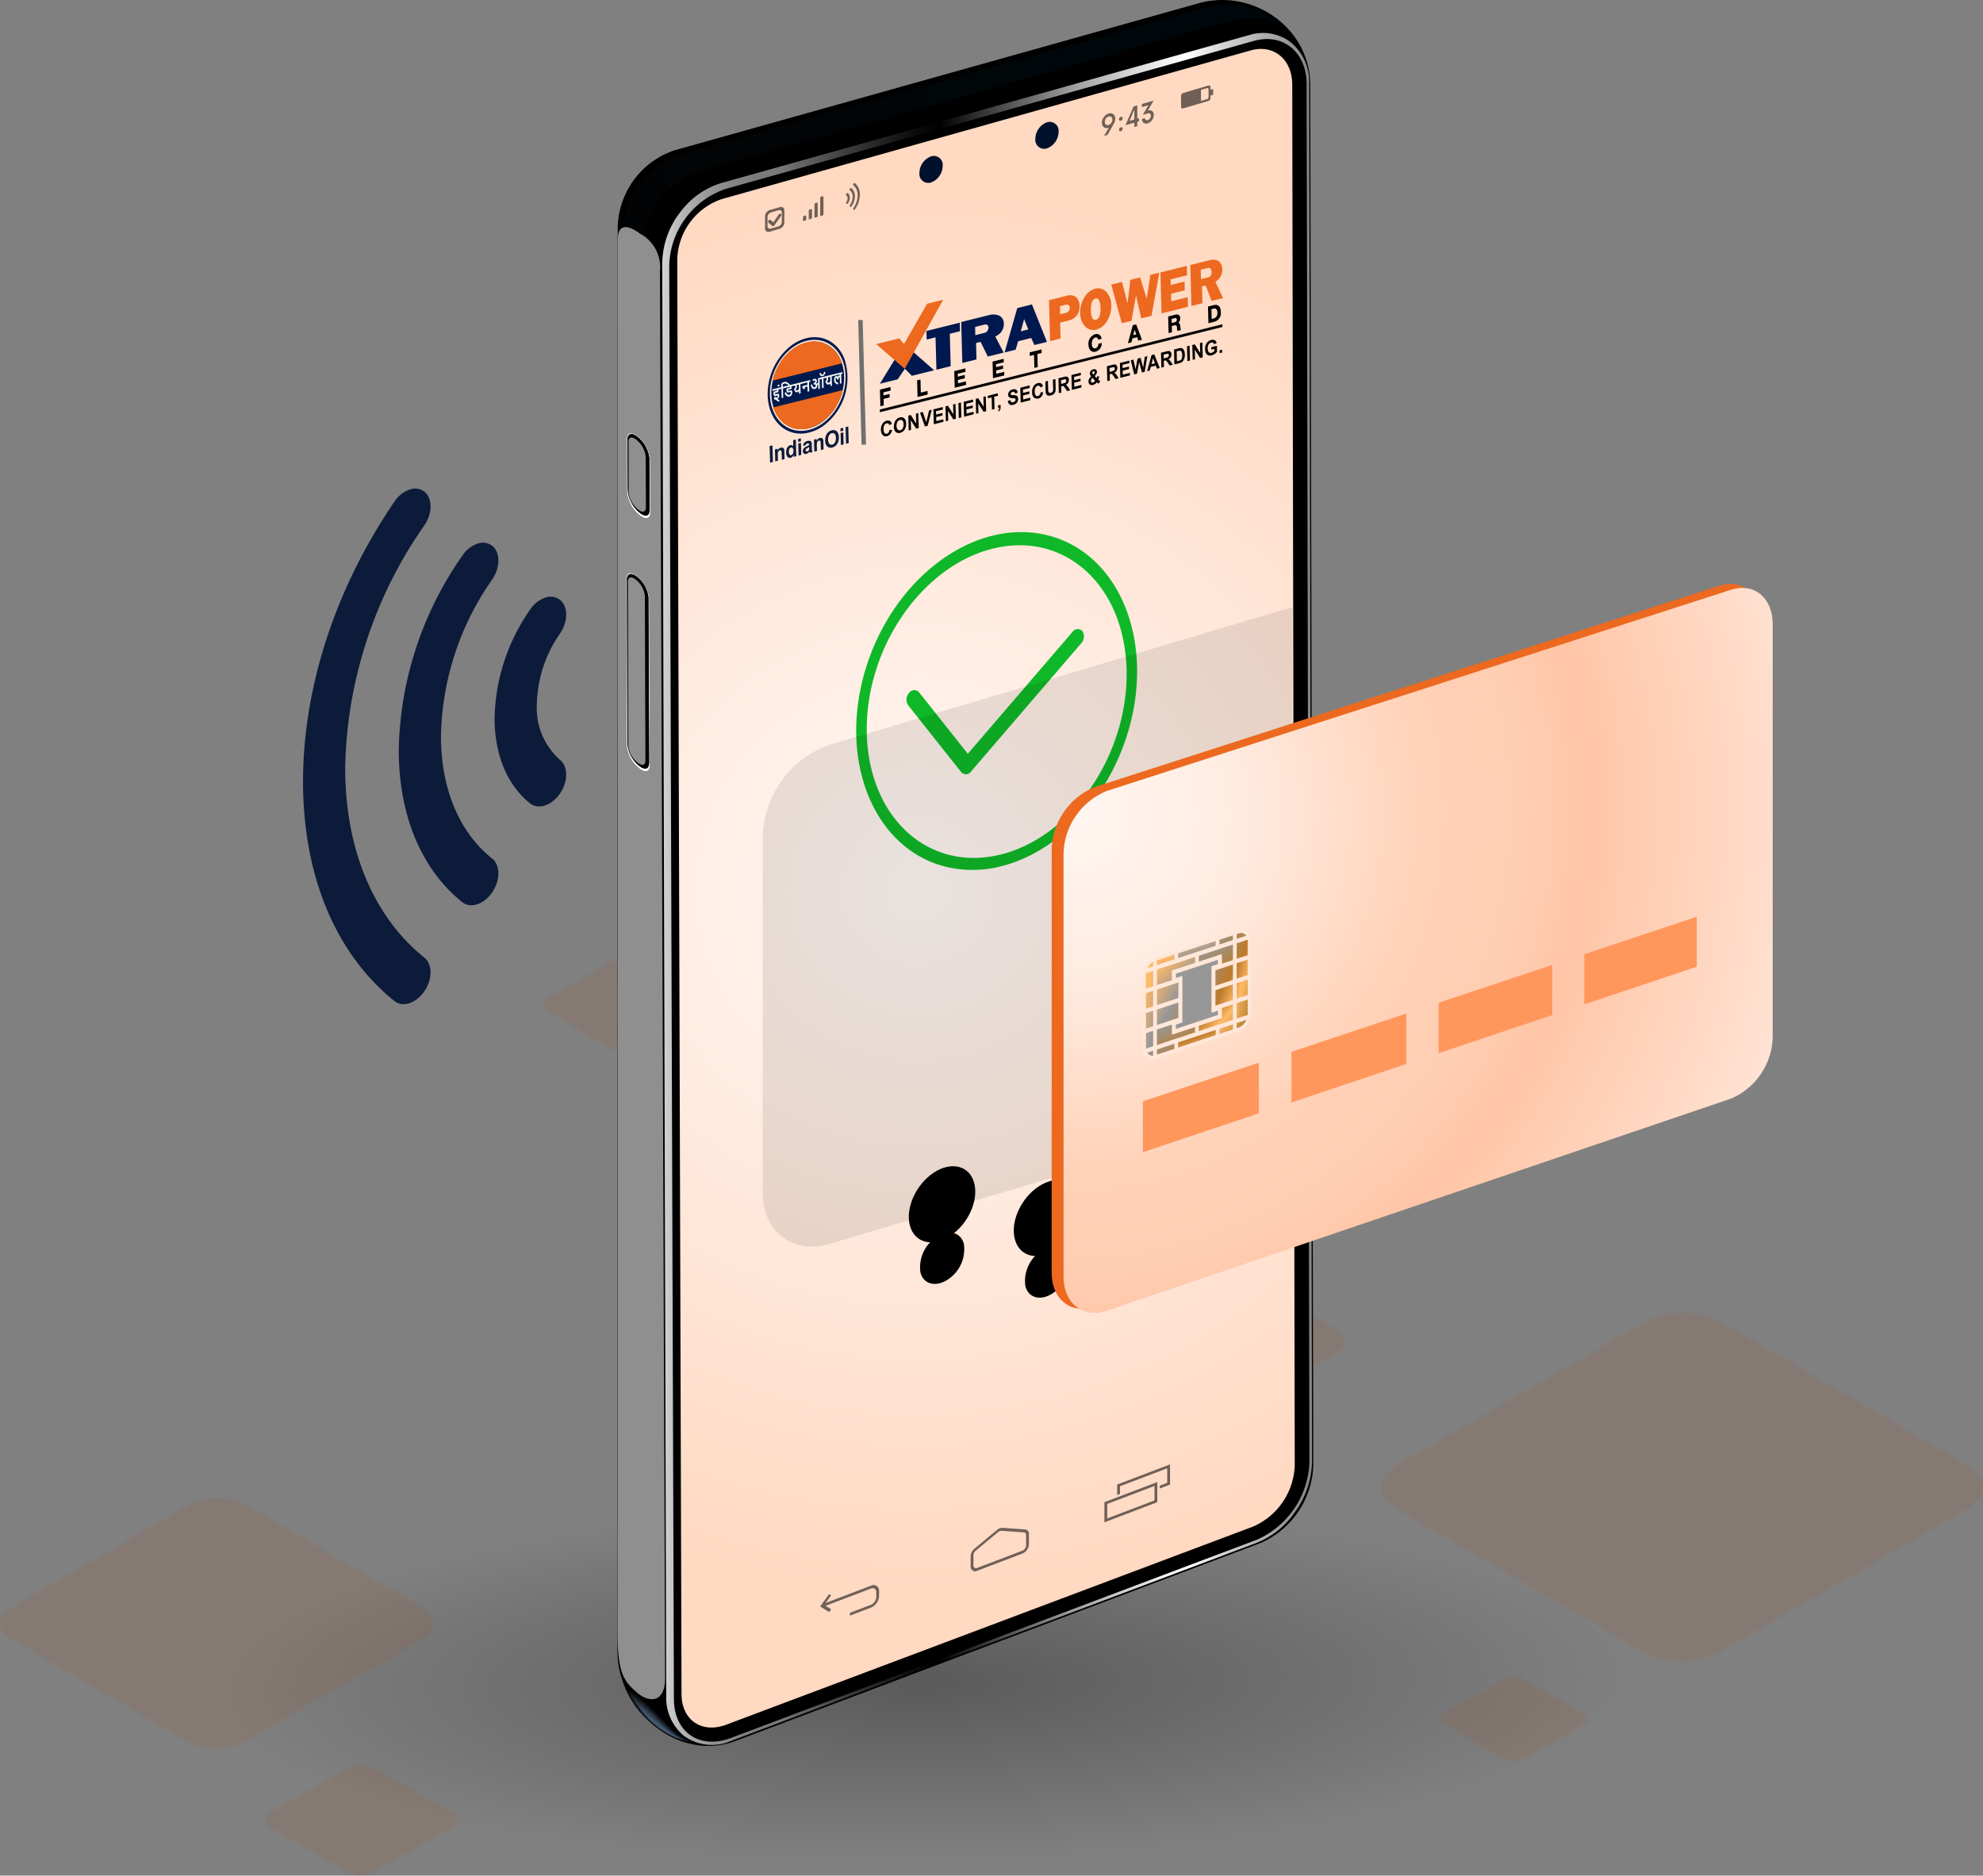 <svg xmlns="http://www.w3.org/2000/svg" xmlns:xlink="http://www.w3.org/1999/xlink" width="221.182" height="209.197" viewBox="0 0 221.182 209.197">
  <rect x="0" y="0" width="221.182" height="209.197" fill="#808080" stroke="none"/>
  <defs>
    <radialGradient id="radial-gradient" cx="0.5" cy="0.5" r="0.5" gradientUnits="objectBoundingBox">
      <stop offset="0" stop-opacity="0.51"/>
      <stop offset="1" stop-opacity="0"/>
    </radialGradient>
    <linearGradient id="linear-gradient" x1="-0.19" y1="15.837" x2="0.652" y2="15.837" gradientUnits="objectBoundingBox">
      <stop offset="0"/>
      <stop offset="0.024"/>
      <stop offset="0.487"/>
      <stop offset="0.864"/>
      <stop offset="1"/>
    </linearGradient>
    <linearGradient id="linear-gradient-2" x1="-0.19" y1="15.854" x2="0.652" y2="15.854" gradientUnits="objectBoundingBox">
      <stop offset="0"/>
      <stop offset="0.122" stop-color="#010101"/>
      <stop offset="0.487" stop-color="#010102"/>
      <stop offset="0.864" stop-color="#000203"/>
      <stop offset="1" stop-color="#000203"/>
    </linearGradient>
    <linearGradient id="linear-gradient-3" x1="-0.19" y1="15.871" x2="0.652" y2="15.871" gradientUnits="objectBoundingBox">
      <stop offset="0"/>
      <stop offset="0.122" stop-color="#020203"/>
      <stop offset="0.487" stop-color="#010304"/>
      <stop offset="0.864" stop-color="#000406"/>
      <stop offset="1" stop-color="#000506"/>
    </linearGradient>
    <linearGradient id="linear-gradient-4" x1="-0.191" y1="15.887" x2="0.653" y2="15.887" gradientUnits="objectBoundingBox">
      <stop offset="0"/>
      <stop offset="0.006"/>
      <stop offset="0.122" stop-color="#020304"/>
      <stop offset="0.487" stop-color="#020406"/>
      <stop offset="0.864" stop-color="#010609"/>
      <stop offset="1" stop-color="#00070a"/>
    </linearGradient>
    <linearGradient id="linear-gradient-5" x1="-28.085" y1="2.309" x2="-2.242" y2="2.309" gradientUnits="objectBoundingBox">
      <stop offset="0" stop-color="#fff"/>
      <stop offset="0" stop-color="#f5f5f5"/>
      <stop offset="0.003" stop-color="#c7c7c7"/>
      <stop offset="0.005" stop-color="#9c9c9c"/>
      <stop offset="0.008" stop-color="#777"/>
      <stop offset="0.011" stop-color="#565656"/>
      <stop offset="0.014" stop-color="#3b3b3b"/>
      <stop offset="0.018" stop-color="#252525"/>
      <stop offset="0.022" stop-color="#141414"/>
      <stop offset="0.027" stop-color="#080808"/>
      <stop offset="0.035" stop-color="#010101"/>
      <stop offset="0.055"/>
      <stop offset="0.133" stop-color="#030303"/>
      <stop offset="0.194" stop-color="#0c0c0c"/>
      <stop offset="0.249" stop-color="#1d1d1d"/>
      <stop offset="0.3" stop-color="#343434"/>
      <stop offset="0.349" stop-color="#535353"/>
      <stop offset="0.396" stop-color="#787878"/>
      <stop offset="0.442" stop-color="#a4a4a4"/>
      <stop offset="0.486" stop-color="#d5d5d5"/>
      <stop offset="0.518" stop-color="#fff"/>
      <stop offset="0.537" stop-color="#f2f2f2"/>
      <stop offset="0.572" stop-color="#d0d0d0"/>
      <stop offset="0.619" stop-color="#9a9a9a"/>
      <stop offset="0.677" stop-color="#505050"/>
      <stop offset="0.734"/>
      <stop offset="0.772" stop-color="#020202"/>
      <stop offset="0.799" stop-color="#0c0c0c"/>
      <stop offset="0.823" stop-color="#1c1c1c"/>
      <stop offset="0.845" stop-color="#323232"/>
      <stop offset="0.866" stop-color="#4f4f4f"/>
      <stop offset="0.886" stop-color="#727272"/>
      <stop offset="0.905" stop-color="#9c9c9c"/>
      <stop offset="0.923" stop-color="#ccc"/>
      <stop offset="0.94" stop-color="#fff"/>
      <stop offset="0.962" stop-color="#fdfdfd"/>
      <stop offset="0.97" stop-color="#f6f6f6"/>
      <stop offset="0.976" stop-color="#eaeaea"/>
      <stop offset="0.981" stop-color="#d9d9d9"/>
      <stop offset="0.985" stop-color="#c3c3c3"/>
      <stop offset="0.988" stop-color="#a8a8a8"/>
      <stop offset="0.991" stop-color="#878787"/>
      <stop offset="0.994" stop-color="#626262"/>
      <stop offset="0.997" stop-color="#373737"/>
      <stop offset="1" stop-color="#090909"/>
      <stop offset="1"/>
    </linearGradient>
    <linearGradient id="linear-gradient-6" x1="-15.91" y1="2.328" x2="-15.414" y2="2.301" gradientUnits="objectBoundingBox">
      <stop offset="0"/>
      <stop offset="0.023" stop-color="#1f2529"/>
      <stop offset="0.046" stop-color="#38434b"/>
      <stop offset="0.07" stop-color="#4b5a66"/>
      <stop offset="0.094" stop-color="#596b79"/>
      <stop offset="0.119" stop-color="#627584"/>
      <stop offset="0.146" stop-color="#657988"/>
      <stop offset="0.157" stop-color="#4e6379"/>
      <stop offset="0.174" stop-color="#324766"/>
      <stop offset="0.192" stop-color="#1c3157"/>
      <stop offset="0.212" stop-color="#0c214d"/>
      <stop offset="0.235" stop-color="#021846"/>
      <stop offset="0.266" stop-color="#001645"/>
      <stop offset="0.323" stop-color="#505f7f"/>
      <stop offset="0.381" stop-color="#9aa3b5"/>
      <stop offset="0.428" stop-color="#d0d4dd"/>
      <stop offset="0.463" stop-color="#f2f3f5"/>
      <stop offset="0.482" stop-color="#fff"/>
      <stop offset="0.496" stop-color="#d5d5d9"/>
      <stop offset="0.515" stop-color="#a4a4ad"/>
      <stop offset="0.535" stop-color="#787885"/>
      <stop offset="0.556" stop-color="#535364"/>
      <stop offset="0.577" stop-color="#343449"/>
      <stop offset="0.599" stop-color="#1d1d34"/>
      <stop offset="0.623" stop-color="#0c0c25"/>
      <stop offset="0.65" stop-color="#03031c"/>
      <stop offset="0.683" stop-color="#00001a"/>
      <stop offset="0.728" stop-color="#1b1b30"/>
      <stop offset="0.817" stop-color="#4d4d59"/>
      <stop offset="0.896" stop-color="#717176"/>
      <stop offset="0.959" stop-color="#868688"/>
      <stop offset="1" stop-color="#8f8f8f"/>
    </linearGradient>
    <linearGradient id="linear-gradient-7" x1="-0.003" y1="1.207" x2="2.831" y2="1.207" gradientUnits="objectBoundingBox">
      <stop offset="0" stop-color="#d6d6d6"/>
      <stop offset="0.012" stop-color="#b5b5b5"/>
      <stop offset="0.025" stop-color="#9a9a9a"/>
      <stop offset="0.038" stop-color="#878787"/>
      <stop offset="0.051" stop-color="#7c7c7c"/>
      <stop offset="0.065" stop-color="#797979"/>
      <stop offset="0.075" stop-color="#676767"/>
      <stop offset="0.11" stop-color="#303030"/>
      <stop offset="0.137" stop-color="#0d0d0d"/>
      <stop offset="0.151"/>
      <stop offset="0.187" stop-color="#505050"/>
      <stop offset="0.222" stop-color="#9a9a9a"/>
      <stop offset="0.252" stop-color="#d0d0d0"/>
      <stop offset="0.274" stop-color="#f2f2f2"/>
      <stop offset="0.286" stop-color="#fff"/>
      <stop offset="0.306" stop-color="#d5d5d5"/>
      <stop offset="0.333" stop-color="#a4a4a4"/>
      <stop offset="0.362" stop-color="#787878"/>
      <stop offset="0.391" stop-color="#535353"/>
      <stop offset="0.421" stop-color="#343434"/>
      <stop offset="0.453" stop-color="#1d1d1d"/>
      <stop offset="0.487" stop-color="#0c0c0c"/>
      <stop offset="0.525" stop-color="#030303"/>
      <stop offset="0.573"/>
      <stop offset="0.587" stop-color="#030303"/>
      <stop offset="0.599" stop-color="#0e0e0e"/>
      <stop offset="0.611" stop-color="#202020"/>
      <stop offset="0.622" stop-color="#3a3a3a"/>
      <stop offset="0.634" stop-color="#5b5b5b"/>
      <stop offset="0.645" stop-color="#848484"/>
      <stop offset="0.656" stop-color="#b4b4b4"/>
      <stop offset="0.666" stop-color="#eaeaea"/>
      <stop offset="0.668" stop-color="#f7f7f7"/>
      <stop offset="0.672" stop-color="#e9e9e9"/>
      <stop offset="0.681" stop-color="#cfcfcf"/>
      <stop offset="0.691" stop-color="#b9b9b9"/>
      <stop offset="0.702" stop-color="#a8a8a8"/>
      <stop offset="0.717" stop-color="#9c9c9c"/>
      <stop offset="0.737" stop-color="#959595"/>
      <stop offset="0.794" stop-color="#949494"/>
      <stop offset="0.835" stop-color="#7e7e7e"/>
      <stop offset="0.921" stop-color="#464646"/>
      <stop offset="0.925" stop-color="#444"/>
      <stop offset="0.943" stop-color="#464646"/>
      <stop offset="0.955" stop-color="#4f4f4f"/>
      <stop offset="0.965" stop-color="#5e5e5e"/>
      <stop offset="0.974" stop-color="#737373"/>
      <stop offset="0.982" stop-color="#8e8e8e"/>
      <stop offset="0.99" stop-color="#afafaf"/>
      <stop offset="0.997" stop-color="#d6d6d6"/>
      <stop offset="1" stop-color="#e8e8e8"/>
    </linearGradient>
    <radialGradient id="radial-gradient-2" cx="0.5" cy="0.461" r="0.416" gradientTransform="matrix(-0.001, -1, 2.764, -0.003, -0.882, 1.002)" gradientUnits="objectBoundingBox">
      <stop offset="0" stop-color="#fff8f5"/>
      <stop offset="1" stop-color="#ffd9c2"/>
    </radialGradient>
    <linearGradient id="linear-gradient-8" x1="-15.712" y1="40.693" x2="-12.827" y2="40.693" gradientUnits="objectBoundingBox">
      <stop offset="0"/>
      <stop offset="0.016" stop-color="#1a1a1a"/>
      <stop offset="0.041" stop-color="#3c3c3c"/>
      <stop offset="0.066" stop-color="#575757"/>
      <stop offset="0.091" stop-color="#6a6a6a"/>
      <stop offset="0.117" stop-color="#757575"/>
      <stop offset="0.146" stop-color="#797979"/>
      <stop offset="0.148" stop-color="#727272"/>
      <stop offset="0.164" stop-color="#4f4f4f"/>
      <stop offset="0.18" stop-color="#323232"/>
      <stop offset="0.197" stop-color="#1c1c1c"/>
      <stop offset="0.216" stop-color="#0c0c0c"/>
      <stop offset="0.237" stop-color="#020202"/>
      <stop offset="0.266"/>
      <stop offset="0.447" stop-color="#2f2f2f"/>
      <stop offset="0.6" stop-color="#505050"/>
      <stop offset="0.683" stop-color="#5d5d5d"/>
      <stop offset="0.723" stop-color="#626262"/>
      <stop offset="0.775" stop-color="#737373"/>
      <stop offset="0.835" stop-color="#8f8f8f"/>
      <stop offset="0.9" stop-color="#b5b5b5"/>
      <stop offset="0.968" stop-color="#e5e5e5"/>
      <stop offset="1" stop-color="#fff"/>
    </linearGradient>
    <linearGradient id="linear-gradient-9" x1="-15.261" y1="43.455" x2="-14.73" y2="43.206" gradientUnits="objectBoundingBox">
      <stop offset="0"/>
      <stop offset="0.17" stop-color="#575757"/>
      <stop offset="0.482" stop-color="#fff"/>
      <stop offset="0.496" stop-color="#eaeaea"/>
      <stop offset="0.519" stop-color="#ccc"/>
      <stop offset="0.544" stop-color="#b5b5b5"/>
      <stop offset="0.571" stop-color="#a4a4a4"/>
      <stop offset="0.6" stop-color="#9b9b9b"/>
      <stop offset="0.638" stop-color="#989898"/>
      <stop offset="0.66" stop-color="#b3b3b3"/>
      <stop offset="0.688" stop-color="#cecece"/>
      <stop offset="0.718" stop-color="#e4e4e4"/>
      <stop offset="0.752" stop-color="#f3f3f3"/>
      <stop offset="0.791" stop-color="#fcfcfc"/>
      <stop offset="0.849" stop-color="#fff"/>
      <stop offset="0.884" stop-color="#bebebe"/>
      <stop offset="0.941" stop-color="#595959"/>
      <stop offset="0.981" stop-color="#181818"/>
      <stop offset="1"/>
    </linearGradient>
    <linearGradient id="linear-gradient-10" x1="-19.423" y1="46.549" x2="-18.989" y2="46.375" gradientUnits="objectBoundingBox">
      <stop offset="0" stop-color="#00132f"/>
      <stop offset="0.135" stop-color="#31435e"/>
      <stop offset="0.282" stop-color="#5f718a"/>
      <stop offset="0.423" stop-color="#8395ad"/>
      <stop offset="0.554" stop-color="#9daec6"/>
      <stop offset="0.672" stop-color="#adbed5"/>
      <stop offset="0.764" stop-color="#b3c4db"/>
      <stop offset="0.818" stop-color="#adbbcf"/>
      <stop offset="0.915" stop-color="#9ea5af"/>
      <stop offset="1" stop-color="#8f8f8f"/>
    </linearGradient>
    <linearGradient id="linear-gradient-11" x1="-25.14" y1="16.228" x2="-18.041" y2="16.228" xlink:href="#linear-gradient-8"/>
    <linearGradient id="linear-gradient-12" x1="-23.018" y1="16.718" x2="-22.418" y2="16.6" xlink:href="#linear-gradient-9"/>
    <linearGradient id="linear-gradient-13" x1="-29.109" y1="17.148" x2="-28.674" y2="17.079" xlink:href="#linear-gradient-10"/>
    <linearGradient id="linear-gradient-14" x1="14.121" y1="28.501" x2="15.343" y2="28.796" gradientUnits="objectBoundingBox">
      <stop offset="0" stop-color="#00112c"/>
      <stop offset="0.226" stop-color="#00132f"/>
      <stop offset="0.42" stop-color="#001a39"/>
      <stop offset="0.601" stop-color="#00264b"/>
      <stop offset="0.775" stop-color="#003764"/>
      <stop offset="0.942" stop-color="#004d84"/>
      <stop offset="1" stop-color="#005691"/>
    </linearGradient>
    <linearGradient id="linear-gradient-15" x1="14.739" y1="29.783" x2="15.961" y2="30.079" xlink:href="#linear-gradient-14"/>
    <radialGradient id="radial-gradient-3" cx="0.5" cy="0.5" r="0.43" gradientTransform="matrix(0.326, 0.959, -1.292, 0.334, 1066.547, -114.536)" gradientUnits="objectBoundingBox">
      <stop offset="0.097" stop-color="#fff"/>
      <stop offset="0.102" stop-color="#cfd8e2"/>
      <stop offset="0.109" stop-color="#9fb1c5"/>
      <stop offset="0.116" stop-color="#748eac"/>
      <stop offset="0.124" stop-color="#507096"/>
      <stop offset="0.132" stop-color="#335884"/>
      <stop offset="0.14" stop-color="#1c4677"/>
      <stop offset="0.149" stop-color="#0c396d"/>
      <stop offset="0.159" stop-color="#023167"/>
      <stop offset="0.172" stop-color="#002f66"/>
      <stop offset="0.198" stop-color="#002858"/>
      <stop offset="0.261" stop-color="#001c3d"/>
      <stop offset="0.332" stop-color="#001126"/>
      <stop offset="0.415" stop-color="#000915"/>
      <stop offset="0.516" stop-color="#000408"/>
      <stop offset="0.654" stop-color="#000001"/>
      <stop offset="1"/>
    </radialGradient>
    <radialGradient id="radial-gradient-4" cx="0.5" cy="0.5" r="0.43" gradientTransform="matrix(0.326, 0.959, -1.292, 0.334, 1580.029, -171.185)" xlink:href="#radial-gradient-3"/>
    <radialGradient id="radial-gradient-5" cx="0.5" cy="0.5" r="0.43" gradientTransform="matrix(0.326, 0.959, -1.292, 0.334, 1064.929, -114.386)" xlink:href="#radial-gradient-3"/>
    <radialGradient id="radial-gradient-6" cx="0.5" cy="0.5" r="0.43" gradientTransform="matrix(0.326, 0.959, -1.292, 0.334, 1577.004, -170.702)" xlink:href="#radial-gradient-3"/>
    <radialGradient id="radial-gradient-7" cx="0.025" cy="0.323" r="1.095" gradientTransform="matrix(0.413, 0.911, -0.936, 0.425, 0.317, 0.163)" gradientUnits="objectBoundingBox">
      <stop offset="0" stop-color="#fff6f1"/>
      <stop offset="0.193" stop-color="#ffece1"/>
      <stop offset="0.444" stop-color="#ffd1b7"/>
      <stop offset="0.559" stop-color="#ffcdb2"/>
      <stop offset="0.639" stop-color="#ffc5a6"/>
      <stop offset="1" stop-color="#ffebe1"/>
    </radialGradient>
    <linearGradient id="linear-gradient-16" x1="-1.278" y1="-0.494" x2="3.507" y2="2.18" gradientUnits="objectBoundingBox">
      <stop offset="0.091" stop-color="#ffba66"/>
      <stop offset="0.138" stop-color="#f4b66b"/>
      <stop offset="0.221" stop-color="#d7ac78"/>
      <stop offset="0.327" stop-color="#a99d8e"/>
      <stop offset="0.366" stop-color="#979797"/>
      <stop offset="0.667" stop-color="#be7b2c"/>
      <stop offset="0.796" stop-color="#ffba66"/>
      <stop offset="1" stop-color="#af7b2c"/>
    </linearGradient>
    <linearGradient id="linear-gradient-17" x1="-3.622" y1="-1.495" x2="2.254" y2="1.348" xlink:href="#linear-gradient-16"/>
    <linearGradient id="linear-gradient-18" x1="-0.893" y1="-1.018" x2="2.116" y2="2.147" xlink:href="#linear-gradient-16"/>
    <linearGradient id="linear-gradient-19" x1="-3.124" y1="-1.254" x2="2.752" y2="1.59" xlink:href="#linear-gradient-16"/>
    <linearGradient id="linear-gradient-20" x1="-0.35" y1="-0.599" x2="2.387" y2="2.939" xlink:href="#linear-gradient-16"/>
    <linearGradient id="linear-gradient-21" x1="-1.721" y1="-1.164" x2="1.289" y2="1.091" xlink:href="#linear-gradient-16"/>
    <linearGradient id="linear-gradient-22" x1="-2.083" y1="-0.111" x2="12.192" y2="3.268" xlink:href="#linear-gradient-16"/>
    <linearGradient id="linear-gradient-23" x1="-7.788" y1="-2.318" x2="1.509" y2="0.843" xlink:href="#linear-gradient-16"/>
    <linearGradient id="linear-gradient-24" x1="-5.748" y1="-5.353" x2="5.036" y2="5.042" xlink:href="#linear-gradient-16"/>
    <linearGradient id="linear-gradient-25" x1="-5.426" y1="-1.521" x2="3.871" y2="1.653" xlink:href="#linear-gradient-16"/>
    <linearGradient id="linear-gradient-26" x1="-0.867" y1="0.176" x2="13.384" y2="3.554" xlink:href="#linear-gradient-16"/>
    <linearGradient id="linear-gradient-27" x1="-4.498" y1="-0.689" x2="9.752" y2="2.696" xlink:href="#linear-gradient-16"/>
    <linearGradient id="linear-gradient-28" x1="-3.296" y1="-0.398" x2="10.979" y2="2.98" xlink:href="#linear-gradient-16"/>
    <linearGradient id="linear-gradient-29" x1="-0.202" y1="0.132" x2="17.935" y2="9.624" xlink:href="#linear-gradient-16"/>
    <linearGradient id="linear-gradient-30" x1="-6.213" y1="-1.783" x2="3.085" y2="1.379" xlink:href="#linear-gradient-16"/>
    <linearGradient id="linear-gradient-31" x1="-7.001" y1="-2.05" x2="2.297" y2="1.111" xlink:href="#linear-gradient-16"/>
    <linearGradient id="linear-gradient-32" x1="-6.69" y1="-4.728" x2="10.894" y2="7.539" xlink:href="#linear-gradient-16"/>
    <linearGradient id="linear-gradient-33" x1="-0.871" y1="-0.267" x2="3.914" y2="2.409" xlink:href="#linear-gradient-16"/>
    <linearGradient id="linear-gradient-34" x1="-3.167" y1="-2.678" x2="4.447" y2="3.92" xlink:href="#linear-gradient-16"/>
    <linearGradient id="linear-gradient-35" x1="-9.56" y1="-6.393" x2="1.026" y2="0.86" xlink:href="#linear-gradient-16"/>
    <linearGradient id="linear-gradient-36" x1="-0.174" y1="-0.039" x2="2.519" y2="2.114" xlink:href="#linear-gradient-16"/>
    <linearGradient id="linear-gradient-37" x1="-0.919" y1="-0.994" x2="1.775" y2="1.958" xlink:href="#linear-gradient-16"/>
    <linearGradient id="linear-gradient-38" x1="-0.252" y1="-0.238" x2="5.63" y2="5.531" xlink:href="#linear-gradient-16"/>
    <linearGradient id="linear-gradient-39" x1="-1.389" y1="-1.873" x2="1.348" y2="1.565" xlink:href="#linear-gradient-16"/>
    <linearGradient id="linear-gradient-40" x1="-2.487" y1="-2.312" x2="3.395" y2="3.225" xlink:href="#linear-gradient-16"/>
    <linearGradient id="linear-gradient-41" x1="-6.054" y1="-4.927" x2="1.56" y2="1.378" xlink:href="#linear-gradient-16"/>
    <clipPath id="clip-path">
      <path id="Path_131313" data-name="Path 131313" d="M232.546,171.533l18.933-4.711.059,2.2L232.6,173.728Z" transform="translate(-232.546 -166.821)" fill="none"/>
    </clipPath>
    <clipPath id="clip-path-2">
      <path id="Path_131314" data-name="Path 131314" d="M456.913,123.322l15.347-3.819.059,2.2-15.347,3.819Z" transform="translate(-456.913 -119.504)" fill="none"/>
    </clipPath>
  </defs>
  <g id="img_transaction_mode" transform="translate(-6062 -98)">
    <g id="Group_13400" data-name="Group 13400" transform="translate(6062 195)" opacity="0.11">
      <g id="Group_13389" data-name="Group 13389" transform="translate(154.074 49.428)">
        <path id="Path_73146" data-name="Path 73146" d="M440.479,1469.634c-2.352,1.358-2.364,3.56-.027,4.918l27.46,15.958a9.355,9.355,0,0,0,8.49,0l27.64-15.958c2.352-1.358,2.366-3.56.029-4.918l-27.46-15.958a9.357,9.357,0,0,0-8.491,0Z" transform="translate(-438.707 -1452.658)" fill="#ab4a0a"/>
      </g>
      <g id="Group_13391" data-name="Group 13391" transform="translate(0 70.04)">
        <g id="Group_13390" data-name="Group 13390">
          <path id="Path_73147" data-name="Path 73147" d="M2093.437,1662.135c-1.7.979-1.7,2.567-.02,3.547l19.8,11.508a6.746,6.746,0,0,0,6.122,0l19.932-11.508c1.7-.979,1.706-2.567.021-3.547l-19.8-11.508a6.748,6.748,0,0,0-6.123,0Z" transform="translate(-2092.159 -1649.893)" fill="#ab4a0a"/>
        </g>
      </g>
      <g id="Group_13393" data-name="Group 13393" transform="translate(112.529 41.771)">
        <g id="Group_13392" data-name="Group 13392" transform="translate(0 0)">
          <path id="Path_73148" data-name="Path 73148" d="M1121.1,1388.853c-1.312.757-1.319,1.986-.015,2.744l15.323,8.9a5.22,5.22,0,0,0,4.737,0l15.423-8.9c1.313-.758,1.32-1.986.016-2.744l-15.323-8.9a5.221,5.221,0,0,0-4.738,0Z" transform="translate(-1120.111 -1379.381)" fill="#ab4a0a"/>
        </g>
      </g>
      <g id="Group_13395" data-name="Group 13395" transform="translate(160.664 89.963)">
        <g id="Group_13394" data-name="Group 13394">
          <path id="Path_73149" data-name="Path 73149" d="M861.2,1844.7a.636.636,0,0,0-.007,1.2l6.716,3.9a2.289,2.289,0,0,0,2.076,0l6.76-3.9a.636.636,0,0,0,.007-1.2l-6.716-3.9a2.289,2.289,0,0,0-2.077,0Z" transform="translate(-860.768 -1840.543)" fill="#ab4a0a"/>
        </g>
      </g>
      <g id="Group_13396" data-name="Group 13396" transform="translate(106.735)">
        <path id="Path_73150" data-name="Path 73150" d="M1180.323,989.034c-1.3.75-1.305,1.965-.015,2.715l15.16,8.81a5.165,5.165,0,0,0,4.687,0l15.26-8.81c1.3-.75,1.306-1.965.016-2.715l-15.16-8.81a5.166,5.166,0,0,0-4.688,0Z" transform="translate(-1179.345 -979.662)" fill="#ab4a0a"/>
      </g>
      <g id="Group_13398" data-name="Group 13398" transform="translate(29.523 99.752)">
        <g id="Group_13397" data-name="Group 13397">
          <path id="Path_73151" data-name="Path 73151" d="M2067.717,1939.657a.832.832,0,0,0-.009,1.574l8.792,5.109a3,3,0,0,0,2.718,0l8.849-5.109a.832.832,0,0,0,.009-1.575l-8.792-5.109a3,3,0,0,0-2.719,0Z" transform="translate(-2067.15 -1934.222)" fill="#ab4a0a"/>
        </g>
      </g>
      <g id="Group_13399" data-name="Group 13399" transform="translate(60.579 8.867)">
        <path id="Path_73152" data-name="Path 73152" d="M1770.531,1069.952a.832.832,0,0,0-.009,1.575l8.792,5.109a2.994,2.994,0,0,0,2.718,0l8.849-5.109a.832.832,0,0,0,.009-1.575l-8.792-5.109a3,3,0,0,0-2.719,0Z" transform="translate(-1769.963 -1064.517)" fill="#ab4a0a"/>
      </g>
    </g>
    <g id="Group_22259" data-name="Group 22259" transform="translate(-191.909 -25)">
      <ellipse id="Ellipse_928" data-name="Ellipse 928" cx="78.387" cy="19.873" rx="78.387" ry="19.873" transform="matrix(1, -0.017, 0.017, 1, 6277.909, 292.185)" opacity="0.58" fill="url(#radial-gradient)"/>
      <g id="Group_22258" data-name="Group 22258" transform="translate(6322.777 123)">
        <path id="Path_100089" data-name="Path 100089" d="M57.233,197.063l.029-158.815A9.278,9.278,0,0,1,63.6,29.756l58.6-16.439c6.094-1.6,12.416,2.965,12.3,9.351l.342,153.761a9.816,9.816,0,0,1-5.834,8.645L70.316,207.2C63.921,209.548,57.129,203.645,57.233,197.063Z" transform="translate(-57.226 -12.994)"/>
        <path id="Path_100090" data-name="Path 100090" d="M131.372,16.024c-1.358-.954-2.826-1.828-6.8-.784L66.067,31.909a8.737,8.737,0,0,0-6.105,8.263L57.5,38.4a9.276,9.276,0,0,1,6.337-8.5l58.744-16.364A8.8,8.8,0,0,1,131.372,16.024Z" transform="translate(-56.902 -12.714)" fill="url(#linear-gradient)"/>
        <path id="Path_100091" data-name="Path 100091" d="M131.332,15.993c-1.34-.941-2.815-1.819-6.785-.775L66.034,31.883a8.737,8.737,0,0,0-6.105,8.263L57.5,38.4a9.282,9.282,0,0,1,6.337-8.5l58.744-16.364A8.774,8.774,0,0,1,131.332,15.993Z" transform="translate(-56.897 -12.71)" fill="url(#linear-gradient-2)"/>
        <path id="Path_100092" data-name="Path 100092" d="M131.29,15.966c-1.323-.927-2.8-1.813-6.774-.768L66,31.857a8.742,8.742,0,0,0-6.105,8.263L57.509,38.4a9.273,9.273,0,0,1,6.337-8.5l58.742-16.369A8.748,8.748,0,0,1,131.29,15.966Z" transform="translate(-56.891 -12.706)" fill="url(#linear-gradient-3)"/>
        <path id="Path_100093" data-name="Path 100093" d="M131.248,15.935c-1.3-.912-2.791-1.8-6.761-.76L65.966,31.834A8.74,8.74,0,0,0,59.86,40.1l-2.347-1.689a9.282,9.282,0,0,1,6.337-8.5L122.59,13.54A8.717,8.717,0,0,1,131.248,15.935Z" transform="translate(-56.886 -12.703)" fill="url(#linear-gradient-4)"/>
        <path id="Path_100142" data-name="Path 100142" d="M57.229,182.472c.088,4.142.868,4.582,2.146,5.717,1.378,1.223,3.3,1.376,3.343-1.367l-.59-157.435c0-2.738-1.175-3.332-2.312-4.191s-2.553-1.493-2.555.492S57.229,182.472,57.229,182.472Z" transform="translate(-57.229 0.756)" fill="url(#linear-gradient-5)"/>
        <path id="Path_100143" data-name="Path 100143" d="M57.232,181.788c.088,4.14.83,4.937,2.109,6.07,1.378,1.223,3.164,1.256,3.2-1.486L61.966,29.387a4.25,4.25,0,0,0-2.232-4.2c-1.133-.857-2.473-1.292-2.475.693S57.232,181.788,57.232,181.788Z" transform="translate(-57.225 0.866)" fill="url(#linear-gradient-6)"/>
        <path id="Path_100144" data-name="Path 100144" d="M66.12,31.378,124.961,14.89a5.141,5.141,0,0,1,4.463.673,5.667,5.667,0,0,1,2.219,4.725l.331,153.688a9.927,9.927,0,0,1-1.954,5.708,9.319,9.319,0,0,1-4.142,3.334L67.184,205.139a5.324,5.324,0,0,1-5.3-.572,5.543,5.543,0,0,1-1.945-4.458L59.493,40.294a9.515,9.515,0,0,1,2.124-5.8h0A8.974,8.974,0,0,1,66.12,31.378ZM130.79,173.672l-.232-153.606a4.553,4.553,0,0,0-1.68-3.807,3.921,3.921,0,0,0-3.4-.446L66.6,32.31A8.174,8.174,0,0,0,62.5,35.165a8.748,8.748,0,0,0-1.961,5.317l.548,159.895a4.107,4.107,0,0,0,1.356,3.312,4.178,4.178,0,0,0,4.129.32l58.643-22.1a8.528,8.528,0,0,0,3.774-3.052A9.151,9.151,0,0,0,130.79,173.672Z" transform="translate(-54.494 -10.977)" fill="url(#linear-gradient-7)"/>
        <path id="Path_100145" data-name="Path 100145" d="M60.367,200.117l-.521-159.9a9.284,9.284,0,0,1,6.339-8.548L125.06,15.174c3.248-.91,5.876,1.254,5.882,4.827l.307,153.694a9.821,9.821,0,0,1-5.834,8.64l-58.68,22.116C63.238,205.77,60.38,203.831,60.367,200.117Z" transform="translate(-54.067 -10.612)"/>
        <path id="Path_100146" data-name="Path 100146" d="M60.726,198.948,60.251,38.932a7.326,7.326,0,0,1,4.99-6.728L124.211,15.63c2.553-.718,4.628.987,4.635,3.8l.278,154.021a7.744,7.744,0,0,1-4.6,6.805L65.734,202.364C62.985,203.4,60.735,201.867,60.726,198.948Z" transform="translate(-53.578 -10.008)" fill="url(#radial-gradient-2)"/>
        <path id="Path_131309" data-name="Path 131309" d="M240.525,426.3c-8.075-1.964-12.107-11.839-9.006-22.055s12.161-16.906,20.236-14.941,12.107,11.839,9.006,22.055c-2.259,7.444-7.825,13.3-14.125,14.873A12.687,12.687,0,0,1,240.525,426.3Zm-8.868-14.831c.252,9.42,6.942,15.442,14.943,13.452s14.282-11.239,14.03-20.659-6.942-15.442-14.943-13.452h0C237.689,392.814,231.414,402.055,231.657,411.471Zm10.531,4.268-5.933-7.48a1.1,1.1,0,0,1,.109-1.339.7.7,0,0,1,1.111-.106l.01.013,5.439,6.858,11.68-13.593a.7.7,0,0,1,1.107-.075,1.106,1.106,0,0,1-.118,1.321L243.3,415.646a.7.7,0,0,1-1.109.093Z" transform="translate(-203.842 -329.614)" fill="#0fb828"/>
        <path id="Path_100251" data-name="Path 100251" d="M57.711,35.519l.024,5.92a3.811,3.811,0,0,0,1.243,2.427l.093.079c.687.6,1.241.484,1.237-.258l-.033-5.94a3.769,3.769,0,0,0-1.241-2.409l-.093-.077C58.259,34.669,57.709,34.784,57.711,35.519Z" transform="translate(-56.647 13.45)" fill="url(#linear-gradient-8)"/>
        <path id="Path_100252" data-name="Path 100252" d="M57.741,35.524l.026,5.761a3.589,3.589,0,0,0,1.177,2.294l.086.077c.649.565,1.175.457,1.17-.245l-.035-5.781a3.557,3.557,0,0,0-1.175-2.277l-.086-.075C58.26,34.721,57.739,34.829,57.741,35.524Z" transform="translate(-56.61 13.498)"/>
        <path id="Path_100253" data-name="Path 100253" d="M57.741,35.524l.033,5.54a3.584,3.584,0,0,0,1.177,2.292l.086.077c.649.565,1.173.457,1.17-.245l-.042-5.558a3.557,3.557,0,0,0-1.175-2.277l-.086-.075C58.26,34.721,57.739,34.829,57.741,35.524Z" transform="translate(-56.61 13.498)" fill="url(#linear-gradient-9)"/>
        <path id="Path_100254" data-name="Path 100254" d="M57.789,35.572,57.8,41.2a2.83,2.83,0,0,0,.932,1.817l.068.06c.512.45.927.362.927-.192l-.022-5.644a2.821,2.821,0,0,0-.932-1.8l-.068-.06C58.2,34.933,57.787,35.019,57.789,35.572Z" transform="translate(-56.552 13.704)" fill="url(#linear-gradient-10)"/>
        <path id="Path_100255" data-name="Path 100255" d="M57.683,42.574l.046,18.6a3.71,3.71,0,0,0,1.234,2.38l.091.077c.68.587,1.23.473,1.225-.258L60.2,44.711a3.593,3.593,0,0,0-1.221-2.318l-.091-.077C58.222,41.748,57.681,41.863,57.683,42.574Z" transform="translate(-56.681 21.993)" fill="url(#linear-gradient-11)"/>
        <path id="Path_100256" data-name="Path 100256" d="M57.713,42.577l.049,18.444a3.5,3.5,0,0,0,1.166,2.25l.086.075c.645.554,1.164.444,1.161-.245L60.1,44.6a3.387,3.387,0,0,0-1.155-2.193l-.084-.073C58.223,41.8,57.711,41.906,57.713,42.577Z" transform="translate(-56.644 22.04)"/>
        <path id="Path_100257" data-name="Path 100257" d="M57.713,42.577l.055,18.228a3.5,3.5,0,0,0,1.166,2.248l.086.073c.643.556,1.164.446,1.159-.243L60.1,44.6a3.387,3.387,0,0,0-1.155-2.193l-.084-.073C58.223,41.8,57.711,41.906,57.713,42.577Z" transform="translate(-56.644 22.04)" fill="url(#linear-gradient-12)"/>
        <path id="Path_100258" data-name="Path 100258" d="M57.76,42.623l.04,18.318a2.763,2.763,0,0,0,.923,1.782l.068.06c.508.439.921.351.919-.194l-.062-18.365a2.7,2.7,0,0,0-.914-1.738l-.068-.057C58.164,42,57.758,42.09,57.76,42.623Z" transform="translate(-56.588 22.24)" fill="url(#linear-gradient-13)"/>
        <path id="Path_100259" data-name="Path 100259" d="M65.436,104.423c-2.623-.534-4.617-4.626-7.819-6.189A10.341,10.341,0,0,0,65.436,104.423Z" transform="translate(-56.76 89.984)"/>
        <path id="Path_100260" data-name="Path 100260" d="M65.378,104.384c-2.6-.539-4.575-4.566-7.744-6.127A10.291,10.291,0,0,0,65.378,104.384Z" transform="translate(-56.74 90.012)" fill="#010202"/>
        <path id="Path_100261" data-name="Path 100261" d="M65.316,104.347c-2.57-.543-4.531-4.509-7.664-6.066A10.242,10.242,0,0,0,65.316,104.347Z" transform="translate(-56.718 90.041)" fill="#030304"/>
        <path id="Path_100262" data-name="Path 100262" d="M65.255,104.308c-2.542-.548-4.489-4.452-7.585-6A10.189,10.189,0,0,0,65.255,104.308Z" transform="translate(-56.696 90.069)" fill="#040507"/>
        <path id="Path_100263" data-name="Path 100263" d="M65.2,104.269c-2.517-.552-4.447-4.392-7.508-5.942A10.131,10.131,0,0,0,65.2,104.269Z" transform="translate(-56.674 90.096)" fill="#050709"/>
        <path id="Path_100264" data-name="Path 100264" d="M65.134,104.229c-2.489-.554-4.405-4.332-7.428-5.878A10.08,10.08,0,0,0,65.134,104.229Z" transform="translate(-56.653 90.125)" fill="#07090b"/>
        <path id="Path_100265" data-name="Path 100265" d="M65.074,104.19c-2.46-.559-4.361-4.275-7.351-5.816A10.03,10.03,0,0,0,65.074,104.19Z" transform="translate(-56.632 90.153)" fill="#080a0d"/>
        <path id="Path_100266" data-name="Path 100266" d="M65.014,104.151c-2.436-.563-4.321-4.215-7.273-5.754A9.978,9.978,0,0,0,65.014,104.151Z" transform="translate(-56.61 90.181)" fill="#090c10"/>
        <path id="Path_100267" data-name="Path 100267" d="M64.953,104.113c-2.407-.567-4.277-4.158-7.194-5.692A9.939,9.939,0,0,0,64.953,104.113Z" transform="translate(-56.589 90.21)" fill="#0b0e12"/>
        <path id="Path_100268" data-name="Path 100268" d="M64.891,104.075c-2.38-.572-4.235-4.1-7.114-5.631A9.88,9.88,0,0,0,64.891,104.075Z" transform="translate(-56.567 90.238)" fill="#0c1014"/>
        <path id="Path_100269" data-name="Path 100269" d="M64.832,104.036c-2.354-.576-4.193-4.041-7.037-5.569A9.83,9.83,0,0,0,64.832,104.036Z" transform="translate(-56.545 90.266)" fill="#0e1116"/>
        <path id="Path_100270" data-name="Path 100270" d="M64.771,104c-2.327-.581-4.151-3.981-6.958-5.5A9.784,9.784,0,0,0,64.771,104Z" transform="translate(-56.523 90.295)" fill="#0f1319"/>
        <path id="Path_100271" data-name="Path 100271" d="M64.71,103.957c-2.3-.583-4.107-3.922-6.88-5.443A9.738,9.738,0,0,0,64.71,103.957Z" transform="translate(-56.503 90.322)" fill="#10151b"/>
        <path id="Path_100272" data-name="Path 100272" d="M64.651,103.92c-2.272-.59-4.067-3.866-6.8-5.383A9.7,9.7,0,0,0,64.651,103.92Z" transform="translate(-56.481 90.35)" fill="#12171d"/>
        <path id="Path_100273" data-name="Path 100273" d="M64.59,103.882c-2.246-.594-4.023-3.807-6.724-5.322A9.653,9.653,0,0,0,64.59,103.882Z" transform="translate(-56.459 90.378)" fill="#13181f"/>
        <path id="Path_100274" data-name="Path 100274" d="M64.53,103.841c-2.219-.6-3.981-3.747-6.646-5.257A9.6,9.6,0,0,0,64.53,103.841Z" transform="translate(-56.438 90.407)" fill="#141a22"/>
        <path id="Path_100275" data-name="Path 100275" d="M64.469,103.8c-2.193-.6-3.939-3.688-6.567-5.2A9.555,9.555,0,0,0,64.469,103.8Z" transform="translate(-56.416 90.435)" fill="#161c24"/>
        <path id="Path_100276" data-name="Path 100276" d="M64.409,103.764c-2.164-.605-3.9-3.63-6.49-5.134A9.521,9.521,0,0,0,64.409,103.764Z" transform="translate(-56.395 90.463)" fill="#171e26"/>
        <path id="Path_100277" data-name="Path 100277" d="M64.349,103.724c-2.14-.609-3.855-3.57-6.412-5.07A9.482,9.482,0,0,0,64.349,103.724Z" transform="translate(-56.374 90.492)" fill="#181f28"/>
        <path id="Path_100278" data-name="Path 100278" d="M64.288,103.687c-2.111-.614-3.811-3.513-6.333-5.01A9.443,9.443,0,0,0,64.288,103.687Z" transform="translate(-56.352 90.519)" fill="#1a212a"/>
        <path id="Path_100279" data-name="Path 100279" d="M64.226,103.648c-2.082-.618-3.769-3.456-6.253-4.948A9.406,9.406,0,0,0,64.226,103.648Z" transform="translate(-56.33 90.547)" fill="#1b232d"/>
        <path id="Path_100280" data-name="Path 100280" d="M64.167,103.608c-2.058-.62-3.727-3.4-6.176-4.884A9.371,9.371,0,0,0,64.167,103.608Z" transform="translate(-56.308 90.576)" fill="#1c252f"/>
        <path id="Path_100281" data-name="Path 100281" d="M64.106,103.569c-2.029-.625-3.685-3.336-6.1-4.822A9.331,9.331,0,0,0,64.106,103.569Z" transform="translate(-56.287 90.604)" fill="#1e2631"/>
        <path id="Path_100282" data-name="Path 100282" d="M64.045,103.531c-2-.629-3.641-3.277-6.019-4.761A9.307,9.307,0,0,0,64.045,103.531Z" transform="translate(-56.266 90.632)" fill="#1f2833"/>
        <path id="Path_100283" data-name="Path 100283" d="M63.986,103.493c-1.976-.636-3.6-3.222-5.942-4.7A9.284,9.284,0,0,0,63.986,103.493Z" transform="translate(-56.244 90.661)" fill="#202a36"/>
        <path id="Path_100284" data-name="Path 100284" d="M63.924,103.454c-1.95-.638-3.557-3.162-5.862-4.637A9.249,9.249,0,0,0,63.924,103.454Z" transform="translate(-56.223 90.688)" fill="#222c38"/>
        <path id="Path_100285" data-name="Path 100285" d="M63.863,103.415c-1.921-.643-3.515-3.1-5.783-4.575A9.224,9.224,0,0,0,63.863,103.415Z" transform="translate(-56.201 90.716)" fill="#232d3a"/>
        <path id="Path_100286" data-name="Path 100286" d="M63.8,103.375c-1.895-.647-3.473-3.045-5.706-4.511A9.2,9.2,0,0,0,63.8,103.375Z" transform="translate(-56.179 90.745)" fill="#252f3c"/>
        <path id="Path_100287" data-name="Path 100287" d="M63.743,103.336c-1.868-.649-3.431-2.985-5.628-4.449A9.182,9.182,0,0,0,63.743,103.336Z" transform="translate(-56.159 90.773)" fill="#26313f"/>
        <path id="Path_100288" data-name="Path 100288" d="M63.684,103.3c-1.842-.654-3.389-2.926-5.551-4.387A9.156,9.156,0,0,0,63.684,103.3Z" transform="translate(-56.137 90.801)" fill="#273341"/>
        <path id="Path_100289" data-name="Path 100289" d="M63.623,103.26c-1.815-.66-3.345-2.871-5.472-4.326A9.15,9.15,0,0,0,63.623,103.26Z" transform="translate(-56.115 90.83)" fill="#293443"/>
        <path id="Path_100290" data-name="Path 100290" d="M63.561,103.221c-1.786-.665-3.3-2.811-5.392-4.264A9.13,9.13,0,0,0,63.561,103.221Z" transform="translate(-56.093 90.858)" fill="#2a3645"/>
        <path id="Path_100291" data-name="Path 100291" d="M63.5,103.182c-1.762-.667-3.261-2.751-5.315-4.2A9.119,9.119,0,0,0,63.5,103.182Z" transform="translate(-56.072 90.885)" fill="#2b3848"/>
        <path id="Path_100292" data-name="Path 100292" d="M63.44,103.143c-1.733-.671-3.219-2.692-5.235-4.14A9.115,9.115,0,0,0,63.44,103.143Z" transform="translate(-56.05 90.913)" fill="#2d3a4a"/>
        <path id="Path_100293" data-name="Path 100293" d="M63.38,103.1c-1.7-.676-3.175-2.634-5.158-4.076A9.123,9.123,0,0,0,63.38,103.1Z" transform="translate(-56.029 90.942)" fill="#2e3b4c"/>
        <path id="Path_100294" data-name="Path 100294" d="M63.321,103.067c-1.68-.68-3.135-2.577-5.081-4.017A9.13,9.13,0,0,0,63.321,103.067Z" transform="translate(-56.008 90.97)" fill="#2f3d4e"/>
        <path id="Path_100295" data-name="Path 100295" d="M63.259,103.028c-1.652-.685-3.091-2.517-5-3.955A9.141,9.141,0,0,0,63.259,103.028Z" transform="translate(-55.986 90.998)" fill="#313f50"/>
        <path id="Path_100296" data-name="Path 100296" d="M63.2,102.988c-1.625-.689-3.049-2.458-4.922-3.891A9.162,9.162,0,0,0,63.2,102.988Z" transform="translate(-55.964 91.027)" fill="#324153"/>
        <path id="Path_100297" data-name="Path 100297" d="M63.139,102.949c-1.6-.691-3.007-2.4-4.845-3.829A9.17,9.17,0,0,0,63.139,102.949Z" transform="translate(-55.942 91.054)" fill="#334255"/>
        <path id="Path_100298" data-name="Path 100298" d="M63.078,102.91c-1.572-.7-2.965-2.341-4.767-3.767A9.22,9.22,0,0,0,63.078,102.91Z" transform="translate(-55.922 91.082)" fill="#354457"/>
        <path id="Path_100299" data-name="Path 100299" d="M63.017,102.87c-1.543-.7-2.921-2.281-4.688-3.7A9.256,9.256,0,0,0,63.017,102.87Z" transform="translate(-55.9 91.111)" fill="#364659"/>
        <path id="Path_100300" data-name="Path 100300" d="M62.957,102.833c-1.517-.707-2.882-2.226-4.611-3.643A9.3,9.3,0,0,0,62.957,102.833Z" transform="translate(-55.878 91.139)" fill="#37485c"/>
        <path id="Path_100301" data-name="Path 100301" d="M62.9,102.795c-1.49-.709-2.837-2.166-4.531-3.582A9.36,9.36,0,0,0,62.9,102.795Z" transform="translate(-55.857 91.167)" fill="#39495e"/>
        <path id="Path_100302" data-name="Path 100302" d="M62.835,102.755a25.058,25.058,0,0,1-4.452-3.518A9.437,9.437,0,0,0,62.835,102.755Z" transform="translate(-55.835 91.196)" fill="#3a4b60"/>
        <path id="Path_100303" data-name="Path 100303" d="M62.776,102.716A24.282,24.282,0,0,1,58.4,99.26,9.513,9.513,0,0,0,62.776,102.716Z" transform="translate(-55.814 91.224)" fill="#3c4d62"/>
        <path id="Path_100304" data-name="Path 100304" d="M62.715,102.677a23.383,23.383,0,0,1-4.3-3.394A9.582,9.582,0,0,0,62.715,102.677Z" transform="translate(-55.793 91.251)" fill="#3d4f65"/>
        <path id="Path_100305" data-name="Path 100305" d="M62.656,102.639a22.573,22.573,0,0,1-4.22-3.332A9.719,9.719,0,0,0,62.656,102.639Z" transform="translate(-55.771 91.28)" fill="#3e5067"/>
        <path id="Path_100306" data-name="Path 100306" d="M62.594,102.6a21.8,21.8,0,0,1-4.14-3.27A9.853,9.853,0,0,0,62.594,102.6Z" transform="translate(-55.749 91.308)" fill="#405269"/>
        <path id="Path_100307" data-name="Path 100307" d="M62.533,102.561a20.967,20.967,0,0,1-4.061-3.208A9.99,9.99,0,0,0,62.533,102.561Z" transform="translate(-55.727 91.336)" fill="#41546b"/>
        <path id="Path_100308" data-name="Path 100308" d="M62.473,102.521a20.159,20.159,0,0,1-3.983-3.144A10.175,10.175,0,0,0,62.473,102.521Z" transform="translate(-55.706 91.365)" fill="#42566e"/>
        <path id="Path_100309" data-name="Path 100309" d="M62.413,102.482A19.43,19.43,0,0,1,58.507,99.4,10.4,10.4,0,0,0,62.413,102.482Z" transform="translate(-55.685 91.393)" fill="#445770"/>
        <path id="Path_100310" data-name="Path 100310" d="M62.352,102.444a18.722,18.722,0,0,1-3.827-3.021A10.625,10.625,0,0,0,62.352,102.444Z" transform="translate(-55.663 91.421)" fill="#455972"/>
        <path id="Path_100311" data-name="Path 100311" d="M75.073,21.994a1.988,1.988,0,0,1-1.294,1.835.994.994,0,0,1-1.294-1.075,1.99,1.99,0,0,1,1.294-1.835A.994.994,0,0,1,75.073,21.994Z" transform="translate(-38.798 -3.479)" fill="url(#linear-gradient-14)" style="mix-blend-mode: screen;isolation: isolate"/>
        <path id="Path_100312" data-name="Path 100312" d="M80.928,20.271a1.986,1.986,0,0,1-1.294,1.835.993.993,0,0,1-1.294-1.073A1.986,1.986,0,0,1,79.634,19.2.993.993,0,0,1,80.928,20.271Z" transform="translate(-31.725 -5.558)" fill="url(#linear-gradient-15)" style="mix-blend-mode: screen;isolation: isolate"/>
        <path id="Path_100313" data-name="Path 100313" d="M66.966,24.4,66.6,24.5v-.415a.236.236,0,0,1,.177-.192l.011,0c.095-.029.174.013.174.091Z" transform="translate(-45.903 0.16)" opacity="0.56"/>
        <path id="Path_100314" data-name="Path 100314" d="M67.254,24.6l-.36.106v-.945a.233.233,0,0,1,.174-.194l.011,0c.1-.029.174.011.174.091Z" transform="translate(-45.553 -0.233)" opacity="0.56"/>
        <path id="Path_100315" data-name="Path 100315" d="M67.543,24.808l-.36.106V23.437a.233.233,0,0,1,.174-.194l.011,0c.1-.029.174.011.174.091Z" transform="translate(-45.204 -0.627)" opacity="0.56"/>
        <path id="Path_100316" data-name="Path 100316" d="M67.834,25.013l-.362.106V23.11a.236.236,0,0,1,.174-.192l.011,0c.1-.026.177.013.177.091Z" transform="translate(-44.854 -1.02)" opacity="0.56"/>
        <path id="Path_100317" data-name="Path 100317" d="M68.9,22.751a.085.085,0,0,1,.088.015.631.631,0,0,1,.205.5,1.092,1.092,0,0,1-.205.62c-.049.068-.126.091-.174.051a.147.147,0,0,1,0-.194.72.72,0,0,0,.135-.4.416.416,0,0,0-.135-.327.15.15,0,0,1,0-.2A.168.168,0,0,1,68.9,22.751Z" transform="translate(-43.274 -1.213)" opacity="0.56"/>
        <path id="Path_100318" data-name="Path 100318" d="M69.082,22.5a.092.092,0,0,1,.086.015,1.126,1.126,0,0,1,.371.894,1.958,1.958,0,0,1-.371,1.111c-.046.068-.126.093-.172.053a.15.15,0,0,1,0-.2,1.573,1.573,0,0,0,.3-.9.908.908,0,0,0-.3-.72.147.147,0,0,1,0-.194A.154.154,0,0,1,69.082,22.5Z" transform="translate(-43.057 -1.518)" opacity="0.56"/>
        <path id="Path_100319" data-name="Path 100319" d="M69.261,22.243a.092.092,0,0,1,.086.015,1.629,1.629,0,0,1,.532,1.29,2.821,2.821,0,0,1-.532,1.605c-.049.066-.126.091-.174.051a.155.155,0,0,1,0-.2,2.437,2.437,0,0,0,.462-1.387,1.406,1.406,0,0,0-.462-1.115.155.155,0,0,1,0-.2A.181.181,0,0,1,69.261,22.243Z" transform="translate(-42.842 -1.825)" opacity="0.56"/>
        <path id="Path_100320" data-name="Path 100320" d="M88.979,17.79v-.285a.172.172,0,0,0-.225-.185l-2.831.832a.343.343,0,0,0-.223.318v1.21a.173.173,0,0,0,.223.188l2.831-.832a.347.347,0,0,0,.225-.318v-.285l.3-.088V17.7Zm-.214.819a.248.248,0,0,1-.161.227l-.682.2v-1.23l.682-.2a.123.123,0,0,1,.161.132Z" transform="translate(-22.833 -7.779)" opacity="0.56"/>
        <path id="Path_100321" data-name="Path 100321" d="M83.02,19.893l-.693,1.228-.389.115.545-.919a.72.72,0,0,1-.117.044.547.547,0,0,1-.665-.579,1.113,1.113,0,0,1,.726-1.031.553.553,0,0,1,.76.556A1.217,1.217,0,0,1,83.02,19.893Zm-.155-.49a.314.314,0,0,0-.437-.32.621.621,0,0,0-.406.6c.009.274.188.42.437.336A.636.636,0,0,0,82.866,19.4Z" transform="translate(-27.663 -6.081)" opacity="0.56"/>
        <path id="Path_100322" data-name="Path 100322" d="M82.568,19.176a.3.3,0,0,1,.194-.276.152.152,0,0,1,.2.161.3.3,0,0,1-.2.274A.149.149,0,0,1,82.568,19.176Zm0,1.166a.307.307,0,0,1,.194-.276.154.154,0,0,1,.2.159.308.308,0,0,1-.2.278A.15.15,0,0,1,82.568,20.342Z" transform="translate(-26.617 -5.868)" opacity="0.56"/>
        <path id="Path_100323" data-name="Path 100323" d="M84.4,20.087l-.192.057v.486l-.329.095v-.484l-.985.289.9-2.091.415-.124V19.8l.192-.057Zm-.521-.192v-1.12l-.534,1.276Z" transform="translate(-26.226 -6.564)" opacity="0.56"/>
        <path id="Path_100324" data-name="Path 100324" d="M85.047,19.683a1,1,0,0,1-.669.925.478.478,0,0,1-.656-.477l.333-.1a.234.234,0,0,0,.327.223.514.514,0,0,0,.338-.488.244.244,0,0,0-.336-.261l-.556.163.616-1.078-.722.21v-.342l1.312-.384-.658,1.133A.465.465,0,0,1,85.047,19.683Z" transform="translate(-25.223 -6.858)" opacity="0.56"/>
        <path id="Path_100325" data-name="Path 100325" d="M66.351,23.463l-1.181.347a.742.742,0,0,0-.484.685v1.329a.371.371,0,0,0,.484.4l1.181-.349a.739.739,0,0,0,.484-.682V23.863A.37.37,0,0,0,66.351,23.463Zm.205,1.638a.549.549,0,0,1-.358.508l-.877.256a.273.273,0,0,1-.358-.3v-.985a.547.547,0,0,1,.358-.508l.877-.258a.274.274,0,0,1,.358.3Z" transform="translate(-48.22 -0.369)" opacity="0.56"/>
        <path id="Path_100326" data-name="Path 100326" d="M65.425,25.185a.118.118,0,0,1-.115-.02l-.424-.351a.2.2,0,0,1,0-.258c.064-.088.166-.119.227-.066l.311.258.612-.87c.064-.088.166-.119.23-.066a.193.193,0,0,1,0,.256L65.54,25.1A.228.228,0,0,1,65.425,25.185Z" transform="translate(-48.036 0.043)" opacity="0.56"/>
        <path id="Path_100327" data-name="Path 100327" d="M80.828,93.046l-5.015,1.908a.5.5,0,0,1-.742-.464V93.331a1.172,1.172,0,0,1,.439-.848L78.017,90.4a.9.9,0,0,1,.607-.232l2.508.177a.469.469,0,0,1,.437.512v1.161A1.2,1.2,0,0,1,80.828,93.046Zm-2.506-2.513a.58.58,0,0,0-.177.1l-2.506,2.084a.677.677,0,0,0-.254.49v1.159a.287.287,0,0,0,.428.269l5.015-1.91a.7.7,0,0,0,.428-.594V90.975a.272.272,0,0,0-.252-.3L78.5,90.5A.382.382,0,0,0,78.321,90.533Z" transform="translate(-35.674 80.236)" fill="#706057"/>
        <path id="Path_100328" data-name="Path 100328" d="M72.989,95.574l-2.325.885v-.314l2.325-.885a.99.99,0,0,0,.612-.848v-.585c0-.34-.274-.51-.612-.382l-5.416,2.062v-.316l5.416-2.062a.619.619,0,0,1,.925.579v.585A1.5,1.5,0,0,1,72.989,95.574Z" transform="translate(-44.732 83.739)" fill="#706057"/>
        <path id="Path_100329" data-name="Path 100329" d="M87.728,90.1l-5.9,2.246V90.1l5.9-2.246Zm-5.586,1.811,5.273-2.007V88.289L82.142,90.3Z" transform="translate(-27.511 77.444)" fill="#706057"/>
        <path id="Path_100330" data-name="Path 100330" d="M88.37,89.212l-1.152.439v-.315l.838-.319V87.4L82.785,89.4v.866l-.313.119V89.209l5.9-2.245Z" transform="translate(-26.734 76.368)" fill="#706057"/>
        <path id="Path_100331" data-name="Path 100331" d="M68.468,95.515l-1-.622,1-1.38.222.138-.774,1.073.774.483Z" transform="translate(-44.854 84.281)" fill="#706057"/>
        <path id="Path_100404" data-name="Path 100404" d="M72.067,114.67l51.577-15.337V43.662L72.067,59a11.229,11.229,0,0,0-7.5,10.19V108.94C64.568,113.33,67.931,115.9,72.067,114.67Z" transform="translate(-48.363 24.056)" opacity="0.09" style="mix-blend-mode: multiply;isolation: isolate"/>
        <path id="Path_100351" data-name="Path 100351" d="M76.558,79.679c-1.983,1.3-3.994.766-4.5-1.186s.7-4.586,2.685-5.882,3.994-.766,4.5,1.186S78.541,78.383,76.558,79.679Z" transform="translate(-39.445 58.171)" fill="url(#radial-gradient-3)" style="mix-blend-mode: color-dodge;isolation: isolate"/>
        <path id="Path_100352" data-name="Path 100352" d="M75.61,80.5c-1.338.874-2.694.517-3.032-.8a4.025,4.025,0,0,1,1.811-3.968c1.336-.877,2.694-.517,3.032.8A4.028,4.028,0,0,1,75.61,80.5Z" transform="translate(-38.779 62.221)" fill="url(#radial-gradient-4)" style="mix-blend-mode: color-dodge;isolation: isolate"/>
        <path id="Path_100355" data-name="Path 100355" d="M81.86,80.373c-1.983,1.3-3.994.766-4.5-1.186s.7-4.586,2.685-5.882,3.994-.766,4.493,1.186S83.843,79.077,81.86,80.373Z" transform="translate(-33.04 59.009)" fill="url(#radial-gradient-5)" style="mix-blend-mode: color-dodge;isolation: isolate"/>
        <path id="Path_100356" data-name="Path 100356" d="M80.912,81.194c-1.338.877-2.7.517-3.034-.8a4.036,4.036,0,0,1,1.811-3.97c1.338-.874,2.7-.517,3.034.8A4.025,4.025,0,0,1,80.912,81.194Z" transform="translate(-32.374 63.059)" fill="url(#radial-gradient-6)" style="mix-blend-mode: color-dodge;isolation: isolate"/>
        <path id="Path_100361" data-name="Path 100361" d="M153.61,99.451,84.035,123.1c-2.689.914-4.871-.79-4.871-3.809V72.153a7.743,7.743,0,0,1,4.871-7.035L153.61,42.7c2.572-.828,4.652.89,4.652,3.835v46A7.651,7.651,0,0,1,153.61,99.451Z" transform="translate(-30.729 22.641)" fill="#ec691f"/>
        <path id="Path_100362" data-name="Path 100362" d="M154.21,99.651,84.635,123.3c-2.689.914-4.871-.79-4.871-3.809V72.353a7.743,7.743,0,0,1,4.871-7.035L154.21,42.9c2.572-.828,4.652.89,4.652,3.835v46A7.651,7.651,0,0,1,154.21,99.651Z" transform="translate(-30.005 22.883)" fill="url(#radial-gradient-7)"/>
        <path id="Path_100363" data-name="Path 100363" d="M94.483,59.98l-9.358,3.071a2.273,2.273,0,0,0-1.365,2.078v8.128c0,.9.614,1.426,1.365,1.177l9.358-3.107a2.268,2.268,0,0,0,1.356-2.071v-8.1C95.839,60.262,95.23,59.735,94.483,59.98Z" transform="translate(-25.176 43.697)" fill="#ffe7d9"/>
        <path id="Path_100364" data-name="Path 100364" d="M84.48,66.145l2.394-.792V63.629l-2.394.79Z" transform="translate(-24.307 48.178)" fill="url(#linear-gradient-16)"/>
        <path id="Path_100365" data-name="Path 100365" d="M89.387,62.718l-1.949.644v1.723l1.949-.645Z" transform="translate(-20.735 47.078)" fill="url(#linear-gradient-17)"/>
        <path id="Path_100366" data-name="Path 100366" d="M90.4,60.7,86.6,61.956v.651L88.453,62l.72-.237v1.072l1.229-.4Z" transform="translate(-21.75 44.645)" fill="url(#linear-gradient-18)"/>
        <path id="Path_100367" data-name="Path 100367" d="M89.387,61.712l-1.949.643v1.723l1.949-.643Z" transform="translate(-20.735 45.861)" fill="url(#linear-gradient-19)"/>
        <path id="Path_100368" data-name="Path 100368" d="M85.553,61.9v.526l4.186-1.376v-.526Z" transform="translate(-23.011 44.429)" fill="url(#linear-gradient-20)"/>
        <path id="Path_100369" data-name="Path 100369" d="M86.6,66.115v.593L90.4,65.447V63.726l-1.229.406v1.129Z" transform="translate(-21.75 48.295)" fill="url(#linear-gradient-21)"/>
        <path id="Path_100370" data-name="Path 100370" d="M84.728,64.766V63.04l-.8.264v1.727Z" transform="translate(-24.977 47.467)" fill="url(#linear-gradient-22)"/>
        <path id="Path_100371" data-name="Path 100371" d="M88.51,63.886v1.72l1.221-.4a1.212,1.212,0,0,0,.011-.126v-1.6Z" transform="translate(-19.439 47.996)" fill="url(#linear-gradient-23)"/>
        <path id="Path_100372" data-name="Path 100372" d="M88.51,60.769l1.062-.349a.693.693,0,0,0-.826-.254l-.236.077Z" transform="translate(-19.439 43.941)" fill="url(#linear-gradient-24)"/>
        <path id="Path_100373" data-name="Path 100373" d="M88.51,62.581l1.232-.4V60.62a1.216,1.216,0,0,0-.013-.159l-1.219.4Z" transform="translate(-19.439 44.351)" fill="url(#linear-gradient-25)"/>
        <path id="Path_100374" data-name="Path 100374" d="M84.729,63.757V62.03l-.788.261a1.431,1.431,0,0,0-.015.17v1.561Z" transform="translate(-24.978 46.246)" fill="url(#linear-gradient-26)"/>
        <path id="Path_100375" data-name="Path 100375" d="M84.729,65.06l-.8.265v1.6a1.041,1.041,0,0,0,.011.119l.793-.263Z" transform="translate(-24.978 49.907)" fill="url(#linear-gradient-27)"/>
        <path id="Path_100376" data-name="Path 100376" d="M84.728,65.776V64.05l-.8.265v1.727Z" transform="translate(-24.977 48.686)" fill="url(#linear-gradient-28)"/>
        <path id="Path_100377" data-name="Path 100377" d="M84.635,62.076v-.5a1.614,1.614,0,0,0-.632.709Z" transform="translate(-24.883 45.697)" fill="url(#linear-gradient-29)"/>
        <path id="Path_100378" data-name="Path 100378" d="M88.51,61.871v1.721l1.232-.407V61.465Z" transform="translate(-19.438 45.564)" fill="url(#linear-gradient-30)"/>
        <path id="Path_100379" data-name="Path 100379" d="M88.51,62.878V64.6l1.232-.408V62.471Z" transform="translate(-19.438 46.78)" fill="url(#linear-gradient-31)"/>
        <path id="Path_100380" data-name="Path 100380" d="M84.645,66.069l-.651.216a.677.677,0,0,0,.651.329Z" transform="translate(-24.894 51.126)" fill="url(#linear-gradient-32)"/>
        <path id="Path_100381" data-name="Path 100381" d="M86.874,62.62l-2.394.789v1.726l2.394-.79Z" transform="translate(-24.307 46.959)" fill="url(#linear-gradient-33)"/>
        <path id="Path_100382" data-name="Path 100382" d="M87.639,60.733v.526l1.5-.494v-.525Z" transform="translate(-20.491 44.083)" fill="url(#linear-gradient-34)"/>
        <path id="Path_100383" data-name="Path 100383" d="M88.51,64.865v.57l.236-.079a1.531,1.531,0,0,0,.846-.848Z" transform="translate(-19.439 49.239)" fill="url(#linear-gradient-35)"/>
        <path id="Path_100384" data-name="Path 100384" d="M88.733,61.334l-4.253,1.4v1.726l1.671-.55V62.834l.723-.238,1.859-.612Z" transform="translate(-24.307 45.406)" fill="url(#linear-gradient-36)"/>
        <path id="Path_100385" data-name="Path 100385" d="M84.48,67.025l4.253-1.41v-.593l-2.581.855V64.746L84.48,65.3Z" transform="translate(-24.307 49.527)" fill="url(#linear-gradient-37)"/>
        <path id="Path_100386" data-name="Path 100386" d="M84.48,62.378l1.948-.64v-.526l-1.948.64Z" transform="translate(-24.307 45.257)" fill="url(#linear-gradient-38)"/>
        <path id="Path_100387" data-name="Path 100387" d="M89.738,65.022,85.553,66.41v.569l4.186-1.389Z" transform="translate(-23.011 49.86)" fill="url(#linear-gradient-39)"/>
        <path id="Path_100388" data-name="Path 100388" d="M86.428,65.714l-1.948.646v.569l1.948-.646Z" transform="translate(-24.307 50.696)" fill="url(#linear-gradient-40)"/>
        <path id="Path_100389" data-name="Path 100389" d="M89.143,64.733l-1.5.5V65.8l1.5-.5Z" transform="translate(-20.491 49.511)" fill="url(#linear-gradient-41)"/>
        <path id="Path_100390" data-name="Path 100390" d="M90.127,61.952v-.475l-.721.237-3.244,1.068-.722.238V63.5l.722-.238v5.2l-.722.239v.476l4.688-1.552v-.475l-.721.239v-5.2Z" transform="translate(-23.149 45.578)" fill="#979797"/>
        <path id="Path_100394" data-name="Path 100394" d="M96.706,66.672,83.77,70.983V76.66l12.937-4.333Z" transform="translate(-25.165 51.854)" fill="#ff975d"/>
        <path id="Path_100395" data-name="Path 100395" d="M104.084,64.19,91.278,68.457v5.649l12.805-4.289Z" transform="translate(-16.094 48.856)" fill="#ff975d"/>
        <path id="Path_100396" data-name="Path 100396" d="M111.387,61.733,98.71,65.957v5.62l12.676-4.246Z" transform="translate(-7.115 45.887)" fill="#ff975d"/>
        <path id="Path_100397" data-name="Path 100397" d="M118.617,59.3l-12.549,4.182v5.592l12.549-4.2Z" transform="translate(1.773 42.949)" fill="#ff975d"/>
      </g>
      <g id="Group_30622" data-name="Group 30622" transform="translate(6339.531 151.963)">
        <path id="Path_7819" data-name="Path 7819" d="M215.851,139.125l.373,13.905" transform="translate(-205.501 -132.401)" fill="none" stroke="#707070" stroke-width="0.5"/>
        <g id="Group_11608" data-name="Group 11608" transform="translate(12.101 0)">
          <g id="Group_11607" data-name="Group 11607" transform="translate(0 4.667)">
            <g id="Group_8033" data-name="Group 8033">
              <g id="Group_30625" data-name="Group 30625" transform="translate(0 4.961)">
                <g id="Group_30624" data-name="Group 30624" clip-path="url(#clip-path)">
                  <g id="Mask_Group_75" data-name="Mask Group 75" transform="translate(0.422 -3.855)">
                    <path id="Path_7815" data-name="Path 7815" d="M236.624,138.815m0,1.811.375-.093-.019-.725.678-.169-.01-.384-.678.169-.009-.346.806-.2-.011-.4-1.181.294Zm4.146-1.032,1.126-.28-.011-.4-.751.187-.039-1.456-.375.093Zm4.146-1.032,1.263-.314-.011-.4-.887.221-.01-.374.773-.192-.01-.369-.773.192L245.25,137l.865-.215-.01-.385-1.241.309Zm4.268-1.062,1.263-.314-.011-.4-.887.221-.01-.374.773-.192-.01-.369-.773.192-.009-.327.865-.215-.01-.385-1.24.309Zm4.616-1.149.375-.093-.039-1.455.475-.118-.011-.4-1.325.33.011.4.475-.118Zm4.859-1.965a.494.494,0,0,1-.3.5l-.026.007c-.17.042-.391-.06-.4-.5s.2-.654.386-.7a.25.25,0,0,1,.324.239l.367-.091a.536.536,0,0,0-.7-.516,1.1,1.1,0,0,0-.751,1.163c.016.59.357.887.788.78a.941.941,0,0,0,.69-.905c0-.022,0-.043,0-.064Zm3.287-.062.389-.1.11-.443.532-.132.133.383.4-.1-.643-1.708-.375.093Zm.584-1.956.3-.076.6,1.6-.294.073-.133-.383-.6.15-.11.443-.28.07Zm.349.968-.345.086.157-.607h0Zm-.043-1.044-.3.076-.513,1.881.28-.07.11-.443.6-.15.133.383.294-.073Zm3.638.906.375-.093-.019-.7.263-.065c.223-.056.293-.028.319.3.016.2.032.293.057.308l.408-.1c-.032-.029-.075-.065-.091-.249l-.017-.171a.4.4,0,0,0-.2-.387.64.64,0,0,0,.2-.5c-.011-.4-.284-.461-.566-.39l-.775.193Zm0-1.811.693-.172c.134-.033.532-.132.545.358a.652.652,0,0,1-.225.49v.005c.153.069.2.1.23.38l.015.161c.015.145.03.189.046.206l-.28.07a.763.763,0,0,1-.037-.2l-.01-.128c-.027-.352-.175-.315-.376-.265l-.3.075Zm.333.231.314-.078c.1-.025.263-.063.269.158s-.155.269-.257.294l-.313.078Zm.417.66.129.052.1.354s-.006.2.043.2a2.294,2.294,0,0,0,.292-.046l-.063-.46-.066-.236-.152-.08a.983.983,0,0,0,.18-.247.523.523,0,0,0,.038-.247.419.419,0,0,0-.183-.36.461.461,0,0,0-.378.006l-.693.173.256,1.024Zm4.014-1.746.243-.06c.079-.02.411-.1.425.441s-.317.626-.4.646l-.243.061Zm-.287,1.495.6-.149a.919.919,0,0,0,.681-1.046c-.019-.709-.407-.775-.728-.7l-.6.149Zm-.047-1.742.6-.149c.435-.108.713.137.728.7a.946.946,0,0,1-.681,1.046l-.6.149Zm0,1.811.649-.162a1,1,0,0,0,.73-1.116c-.017-.634-.338-.85-.78-.74l-.649.161Z" transform="translate(-236.572 -130.052)"/>
                  </g>
                </g>
              </g>
              <g id="Group_30627" data-name="Group 30627" transform="translate(23.523)">
                <g id="Group_30626" data-name="Group 30626" clip-path="url(#clip-path-2)">
                  <g id="Mask_Group_74" data-name="Mask Group 74" transform="translate(-20.88 0.37)">
                    <path id="Path_7816" data-name="Path 7816" d="M257.809,131.816m0,1.815.376-.094-.02-.728.679-.169-.01-.386-.679.169-.009-.346.808-.2-.011-.4-1.184.294Zm4.156-1.034,1.129-.281-.011-.4-.753.187-.039-1.459-.376.094Zm4.156-1.034,1.265-.315-.011-.4-.889.221-.01-.375.774-.193-.01-.37-.774.193-.009-.328.867-.216-.01-.386-1.244.309ZM270.4,130.5l1.265-.315-.011-.4-.889.221-.01-.375.774-.193-.01-.37-.774.193-.009-.328.867-.216-.01-.386-1.244.309Zm4.627-1.151.376-.094-.039-1.459.476-.118-.011-.4-1.328.33.011.4.476-.119Zm4.87-1.971a.5.5,0,0,1-.3.5l-.026.007c-.17.042-.391-.06-.4-.506s.2-.656.387-.7a.251.251,0,0,1,.325.239l.367-.091a.538.538,0,0,0-.7-.518,1.1,1.1,0,0,0-.753,1.166c.016.591.358.889.79.782a.943.943,0,0,0,.691-.907q0-.033,0-.065Zm3.3-.061.389-.1.111-.444.533-.133.133.384.4-.1-.645-1.712-.376.094Zm.585-1.96.306-.076.6,1.607-.294.073-.133-.384-.6.15-.111.444-.281.07Zm.349.97-.345.086.157-.608h0Zm-.043-1.046-.305.076-.513,1.885.281-.07.111-.444.6-.15.133.384.294-.073Zm3.646.908.376-.094-.019-.7.263-.066c.223-.056.293-.028.32.3.016.2.032.293.057.308l.409-.1c-.032-.029-.075-.065-.091-.25l-.016-.172a.4.4,0,0,0-.2-.387.641.641,0,0,0,.2-.5c-.011-.4-.284-.462-.567-.391l-.777.193Zm0-1.815.695-.173c.135-.034.533-.133.546.36a.653.653,0,0,1-.225.491v.005c.153.069.2.1.231.38l.015.161c.015.146.03.189.046.206l-.281.07a.772.772,0,0,1-.037-.2l-.01-.129c-.027-.352-.176-.316-.377-.265l-.3.075Zm.334.232.314-.078c.1-.025.263-.063.269.158s-.155.269-.257.295l-.314.078Zm.418.661.13.052.1.355s-.006.2.043.2a2.3,2.3,0,0,0,.293-.046l-.064-.461-.066-.237-.152-.08a.988.988,0,0,0,.18-.247.525.525,0,0,0,.038-.248.419.419,0,0,0-.184-.361.462.462,0,0,0-.378.006l-.695.173.257,1.026Zm4.024-1.751.243-.061c.08-.02.412-.1.426.442s-.317.627-.4.647l-.243.061Zm-.287,1.5.6-.149a.921.921,0,0,0,.682-1.048c-.019-.711-.408-.777-.729-.7l-.6.149Zm-.047-1.745.6-.149c.436-.108.714.137.729.7a.949.949,0,0,1-.683,1.049l-.6.149Zm0,1.815.651-.162a1,1,0,0,0,.732-1.118c-.017-.636-.339-.852-.782-.742l-.65.162Z" transform="translate(-257.757 -123.033)"/>
                  </g>
                </g>
              </g>
            </g>
            <path id="Path_7817" data-name="Path 7817" d="M238.632,170.188l.279.034a.979.979,0,0,1-.2.456.692.692,0,0,1-.371.225.468.468,0,0,1-.469-.111.8.8,0,0,1-.2-.572,1.191,1.191,0,0,1,.164-.689.764.764,0,0,1,.472-.348.456.456,0,0,1,.425.075.534.534,0,0,1,.152.27l-.28.149a.238.238,0,0,0-.305-.2.4.4,0,0,0-.251.2.84.84,0,0,0-.085.453.688.688,0,0,0,.108.425.241.241,0,0,0,.254.071.343.343,0,0,0,.193-.134A.664.664,0,0,0,238.632,170.188Zm.488-.333a1.337,1.337,0,0,1,.053-.442,1.053,1.053,0,0,1,.125-.261.772.772,0,0,1,.178-.193.82.82,0,0,1,.3-.141.513.513,0,0,1,.5.1.809.809,0,0,1,.2.586,1.143,1.143,0,0,1-.169.675.8.8,0,0,1-.49.351.514.514,0,0,1-.506-.1.793.793,0,0,1-.2-.575Zm.293-.084a.594.594,0,0,0,.122.4.353.353,0,0,0,.538-.106l.022-.033a.828.828,0,0,0,.1-.46.6.6,0,0,0-.118-.4.278.278,0,0,0-.287-.07.448.448,0,0,0-.28.213.817.817,0,0,0-.1.456Zm1.353.5-.045-1.659.277-.069.606.965-.03-1.108.265-.066.045,1.66-.286.071-.6-.941.029,1.083Zm1.811-.451-.549-1.533.309-.077.39,1.14.312-1.314.3-.075-.46,1.785Zm.986-.245-.044-1.659,1.045-.26.008.28-.761.189.01.368.708-.176.008.28-.708.176.012.451.788-.2.008.28Zm1.348-.335-.045-1.659.277-.069.607.965-.03-1.108.264-.066.045,1.66-.286.071-.6-.941.029,1.082Zm1.442-.359-.044-1.659.285-.071.044,1.66Zm.587-.146-.044-1.659,1.045-.26.007.28-.761.189.01.368.708-.176.008.28-.708.176.012.451.788-.2.008.28Zm1.348-.335-.045-1.659.277-.069.607.965-.03-1.108.264-.066.045,1.66-.286.071-.6-.941.029,1.082Zm1.768-.44-.037-1.378-.419.1-.008-.281,1.12-.279.008.28-.417.1.037,1.379Zm.682-.49.27-.067.006.228a.977.977,0,0,1-.014.223.439.439,0,0,1-.073.162.536.536,0,0,1-.14.135l-.056-.118a.314.314,0,0,0,.114-.117.344.344,0,0,0,.033-.161l-.131.033Zm1.088-.493.276-.1a.336.336,0,0,0,.108.216.24.24,0,0,0,.208.026.36.36,0,0,0,.205-.12.271.271,0,0,0,.065-.178.14.14,0,0,0-.033-.093.176.176,0,0,0-.1-.046q-.051-.008-.23-.016a.583.583,0,0,1-.326-.084.374.374,0,0,1-.139-.3.572.572,0,0,1,.227-.464.744.744,0,0,1,.276-.127.471.471,0,0,1,.4.038.419.419,0,0,1,.151.331l-.284.086a.24.24,0,0,0-.083-.164.228.228,0,0,0-.182-.011.365.365,0,0,0-.192.108.16.16,0,0,0-.042.114.108.108,0,0,0,.045.09.571.571,0,0,0,.265.046,1.062,1.062,0,0,1,.31.043.312.312,0,0,1,.16.13.489.489,0,0,1,.063.25.641.641,0,0,1-.06.284.588.588,0,0,1-.185.232.834.834,0,0,1-.305.137.481.481,0,0,1-.415-.043A.54.54,0,0,1,251.826,166.976Zm1.432.187-.045-1.66,1.045-.26.008.28-.761.189.01.368.707-.176.007.28-.708.176.012.451.788-.2.008.28Zm2.232-1.17.279.034a.98.98,0,0,1-.2.456.6.6,0,0,1-.839.114.8.8,0,0,1-.2-.573,1.191,1.191,0,0,1,.165-.689.763.763,0,0,1,.472-.347.455.455,0,0,1,.425.075.534.534,0,0,1,.152.27l-.28.149a.238.238,0,0,0-.305-.2.4.4,0,0,0-.251.2.842.842,0,0,0-.086.453.688.688,0,0,0,.108.424.241.241,0,0,0,.254.071.343.343,0,0,0,.193-.134.664.664,0,0,0,.111-.3Zm.521-1.186.285-.071.024.9a2.134,2.134,0,0,0,.018.275.212.212,0,0,0,.092.142.241.241,0,0,0,.19.015.324.324,0,0,0,.181-.1.308.308,0,0,0,.071-.162,2.254,2.254,0,0,0,0-.285l-.025-.918.285-.071.023.872a2.719,2.719,0,0,1-.012.428.633.633,0,0,1-.08.23.609.609,0,0,1-.162.177.751.751,0,0,1-.27.118.653.653,0,0,1-.308.021.333.333,0,0,1-.169-.1.383.383,0,0,1-.085-.164,2.257,2.257,0,0,1-.039-.414Zm1.5,1.3-.044-1.66.6-.149a.875.875,0,0,1,.33-.037.252.252,0,0,1,.168.118.467.467,0,0,1,.069.246.585.585,0,0,1-.085.332.568.568,0,0,1-.275.223.505.505,0,0,1,.156.1,1.425,1.425,0,0,1,.169.229l.181.281-.34.085-.215-.31a1.752,1.752,0,0,0-.157-.207.164.164,0,0,0-.087-.048.4.4,0,0,0-.144.017l-.058.014.019.693Zm.259-1.029.211-.052a1.064,1.064,0,0,0,.255-.084.22.22,0,0,0,.078-.09.281.281,0,0,0,.025-.132.187.187,0,0,0-.042-.126.132.132,0,0,0-.109-.038q-.035,0-.209.046l-.222.055Zm1.194.667-.045-1.66,1.045-.26.007.28-.761.189.01.368.708-.176.008.28-.708.176.012.451.788-.2.008.28Zm3.165-.992-.157.286a.718.718,0,0,1-.236-.133.8.8,0,0,1-.178.179.672.672,0,0,1-.228.1.393.393,0,0,1-.4-.076.406.406,0,0,1-.111-.285.617.617,0,0,1,.073-.307.958.958,0,0,1,.236-.281.689.689,0,0,1-.114-.165.4.4,0,0,1-.041-.164.434.434,0,0,1,.1-.28.5.5,0,0,1,.289-.178.321.321,0,0,1,.289.039.3.3,0,0,1,.11.243.448.448,0,0,1-.046.2,1.018,1.018,0,0,1-.2.256l.2.256a1.038,1.038,0,0,0,.055-.2l.246,0a2.368,2.368,0,0,1-.057.239.808.808,0,0,1-.055.133.836.836,0,0,0,.12.08.665.665,0,0,0,.107.053Zm-.759-.72.071-.084a.262.262,0,0,0,.077-.166.119.119,0,0,0-.042-.094.16.16,0,0,0-.206.046.152.152,0,0,0-.034.1.2.2,0,0,0,.065.127Zm-.1.372a.535.535,0,0,0-.136.168.367.367,0,0,0-.042.171.2.2,0,0,0,.062.154.164.164,0,0,0,.155.027.332.332,0,0,0,.121-.06.74.74,0,0,0,.125-.129Zm1.648.355-.045-1.66.6-.149a.872.872,0,0,1,.33-.037.252.252,0,0,1,.168.118.466.466,0,0,1,.068.246.585.585,0,0,1-.085.332.569.569,0,0,1-.275.223.505.505,0,0,1,.156.1,1.424,1.424,0,0,1,.169.229l.181.281-.34.085-.215-.31a1.742,1.742,0,0,0-.157-.207.165.165,0,0,0-.087-.048.4.4,0,0,0-.144.017l-.058.014.019.693Zm.259-1.029.211-.052a1.059,1.059,0,0,0,.255-.085.218.218,0,0,0,.078-.09.28.28,0,0,0,.026-.132.187.187,0,0,0-.042-.126.132.132,0,0,0-.109-.038q-.035,0-.209.046l-.222.055Zm1.194.667-.045-1.66,1.045-.26.008.28-.761.189.01.368.708-.176.008.28-.708.176.012.451.788-.2.008.28Zm1.545-.384-.381-1.577.291-.072.243,1.087.227-1.2.339-.084.278,1.1.185-1.213.287-.071-.3,1.745-.3.075-.314-1.171-.247,1.311Zm2.853-.71-.31.077-.133-.346-.564.14-.106.406-.3.075.5-1.8.3-.075Zm-.542-.526-.21-.568-.174.663Zm.725.481-.045-1.66.6-.149a.873.873,0,0,1,.33-.037.252.252,0,0,1,.168.118.467.467,0,0,1,.069.246.584.584,0,0,1-.085.332.568.568,0,0,1-.275.223.506.506,0,0,1,.156.1,1.426,1.426,0,0,1,.169.229l.18.281-.34.085-.215-.31a1.749,1.749,0,0,0-.157-.207.164.164,0,0,0-.087-.048.4.4,0,0,0-.144.017l-.057.014.019.693Zm.259-1.029.211-.052a1.052,1.052,0,0,0,.255-.084.219.219,0,0,0,.078-.09.28.28,0,0,0,.026-.132.187.187,0,0,0-.042-.126.132.132,0,0,0-.109-.038q-.035,0-.209.046l-.222.055Zm1.149-.992.52-.129a.875.875,0,0,1,.269-.035.354.354,0,0,1,.217.1.581.581,0,0,1,.141.235,1.312,1.312,0,0,1,.057.381,1.364,1.364,0,0,1-.033.363.991.991,0,0,1-.143.331.669.669,0,0,1-.2.182.868.868,0,0,1-.251.1l-.536.133Zm.292.21.029,1.1.213-.053a.755.755,0,0,0,.172-.059.343.343,0,0,0,.113-.1.474.474,0,0,0,.07-.179,1.341,1.341,0,0,0,.021-.311,1.08,1.08,0,0,0-.037-.288.3.3,0,0,0-.085-.141.2.2,0,0,0-.134-.045,1.144,1.144,0,0,0-.234.042Zm1.2,1.09-.044-1.659.285-.071.044,1.66Zm.59-.147-.044-1.659.277-.069.607.965-.03-1.108.264-.066.044,1.66-.286.071-.6-.941.029,1.082Zm2.091-1.134-.008-.28.614-.153.018.662a1.046,1.046,0,0,1-.254.244,1.007,1.007,0,0,1-.342.163.619.619,0,0,1-.388-.013.485.485,0,0,1-.255-.251,1.024,1.024,0,0,1-.095-.422,1.234,1.234,0,0,1,.08-.484.937.937,0,0,1,.261-.376.788.788,0,0,1,.335-.167.536.536,0,0,1,.414.028.461.461,0,0,1,.2.311l-.281.133a.246.246,0,0,0-.324-.184.471.471,0,0,0-.293.213.767.767,0,0,0-.1.441.624.624,0,0,0,.123.415.287.287,0,0,0,.3.075.526.526,0,0,0,.177-.086.822.822,0,0,0,.152-.139l-.006-.212Zm.922.385-.009-.318.27-.067.009.318Z" transform="translate(-237.133 -155.888)"/>
            <path id="Path_131310" data-name="Path 131310" d="M236.457,153.214l38.207-9.507.008.3-38.207,9.507Z" transform="translate(-236.047 -141.169)"/>
          </g>
          <g id="Group_11606" data-name="Group 11606" transform="translate(0.007)">
            <path id="Path_7807" data-name="Path 7807" d="M286.079,142.924l3.716-.924.026.953-1.137.283.1,3.613-1.592.4-.1-3.614-.987.245Z" transform="translate(-280.473 -134.975)" fill="#001850"/>
            <path id="Path_7810" data-name="Path 7810" d="M324.774,138.334l-1.577.392-.122-4.566,3.263-.812a1.919,1.919,0,0,1,.733.02.994.994,0,0,1,.51.286,1.052,1.052,0,0,1,.247.7,1.414,1.414,0,0,1-.138.662,1.476,1.476,0,0,1-.33.439,1.739,1.739,0,0,1-.488.318l.932,1.8-1.768.44-.8-1.639-.508.126.049,1.826Zm-.153-3.623.024.913,1.076-.268a.6.6,0,0,0,.392-.574.325.325,0,0,0-.416-.339Z" transform="translate(-313.59 -127.207)" fill="#001850"/>
            <path id="Path_7811" data-name="Path 7811" d="M370.452,127.642l-1.229.306,1.41-4.946,1.639-.408,1.673,4.179-1.407.35-.344-.787-1.461.364-.28.942Zm.949-3.409-.376,1.358.838-.208Z" transform="translate(-354.9 -117.603)" fill="#001850"/>
            <path id="Path_7813" data-name="Path 7813" d="M451.358,110.083a1.258,1.258,0,0,1-1.247-.363,2.2,2.2,0,0,1-.552-1.488,3.185,3.185,0,0,1,.466-1.741,2.074,2.074,0,0,1,1.211-.975,1.259,1.259,0,0,1,1.247.363,2.2,2.2,0,0,1,.553,1.488,3.186,3.186,0,0,1-.466,1.741A2.075,2.075,0,0,1,451.358,110.083Zm-.093-3.464a.592.592,0,0,0-.4.414,2.5,2.5,0,0,0-.106.9,2.066,2.066,0,0,0,.152.836.364.364,0,0,0,.59.125.668.668,0,0,0,.222-.327,2.5,2.5,0,0,0,.106-.9,2.066,2.066,0,0,0-.152-.836A.342.342,0,0,0,451.265,106.619Z" transform="translate(-426.811 -102.281)" fill="#ec691f"/>
            <path id="Path_7799" data-name="Path 7799" d="M482.7,90.2l1.177,4.3,1.084-.27.5-2.824.583,2.554,1.144-.285.871-4.813-.993.247-.414,2.657-.731-2.372-1.084.27-.323,2.634-.611-2.4Z" transform="translate(-456.482 -87.415)" fill="#ec691f"/>
            <path id="Path_7798" data-name="Path 7798" d="M537.935,81.579l-2.951.734.122,4.565,2.951-.734-.029-1.073-1.836.457-.023-.846L537.7,84.3l-.026-.978-1.535.382-.017-.624,1.836-.457Z" transform="translate(-503.282 -80.888)" fill="#ec691f"/>
            <path id="Path_7814" data-name="Path 7814" d="M568.14,79.845l-1.23.306-.122-4.565,2.3-.571a1.312,1.312,0,0,1,.594.021.856.856,0,0,1,.431.276,1.4,1.4,0,0,1,.141,1.337,1.681,1.681,0,0,1-.667.818l.856,1.806-1.283.319-.656-1.726-.41.1.05,1.877Zm-.19-3.729.028,1.045.891-.222a.572.572,0,0,0,.289-.587c-.012-.464-.314-.458-.317-.458Z" transform="translate(-531.752 -74.99)" fill="#ec691f"/>
            <path id="Path_7812" data-name="Path 7812" d="M417.743,117.637l-1.17.291-.123-4.565,2.081-.518a1.109,1.109,0,0,1,.966.2,1.344,1.344,0,0,1,.354,1,1.643,1.643,0,0,1-.159.783,1.454,1.454,0,0,1-.382.478,1.668,1.668,0,0,1-.567.3l-1.047.261.047,1.762Zm-.073-3.6.024.9.619-.154.015,0a.555.555,0,0,0,.437-.564.337.337,0,0,0-.461-.34l-.015,0Z" transform="translate(-397.176 -108.846)" fill="#ec691f"/>
            <path id="Path_64284" data-name="Path 64284" d="M236.454,169.232l2.724-4.424,3.338,2.916-2.485.618-.779-.786-.8,1.179Z" transform="translate(-236.051 -155.391)" fill="#001850"/>
            <path id="Path_64283" data-name="Path 64283" d="M240.076,117.623l-4.285,7.7-3.182-2.756,2.561-.637.547.623,2.571-4.485Z" transform="translate(-232.609 -113.153)" fill="#ec691f"/>
          </g>
        </g>
        <path id="Path_64286" data-name="Path 64286" d="M124.986,162.19c2.242-.558,4.117,1.13,4.188,3.769s-1.689,5.232-3.931,5.79-4.117-1.13-4.188-3.769h0C120.983,165.34,122.744,162.748,124.986,162.19Z" transform="translate(-120.641 -152.952)" fill="#001a4d"/>
        <path id="Path_7818" data-name="Path 7818" d="M122.817,197.279c.02.016.04.03.06.042a.5.5,0,0,0,.059.031q.028.013.054.022l.047.014-.077.194a.593.593,0,0,1-.091-.042.78.78,0,0,1-.085-.055.836.836,0,0,1-.075-.063.647.647,0,0,1-.062-.066.218.218,0,0,1-.09,0,.159.159,0,0,1-.069-.028.148.148,0,0,1-.045-.054.178.178,0,0,1-.017-.074.152.152,0,0,1,.008-.053.166.166,0,0,1,.024-.046.163.163,0,0,1,.036-.035.132.132,0,0,1,.044-.021.151.151,0,0,1,.1.009.211.211,0,0,1,.084.078.252.252,0,0,0,.061-.035.179.179,0,0,0,.039-.042.147.147,0,0,0,.02-.047.2.2,0,0,0,0-.051.114.114,0,0,0-.008-.045.045.045,0,0,0-.019-.021.052.052,0,0,0-.028-.005.187.187,0,0,0-.034.006l-.174.043a.136.136,0,0,1-.1-.008.183.183,0,0,1-.068-.066.317.317,0,0,1-.039-.1.516.516,0,0,1-.014-.1.328.328,0,0,1,.011-.1.232.232,0,0,1,.034-.073.185.185,0,0,1,.052-.049.216.216,0,0,1,.063-.028l.226-.056,0-.1-.494.123-.005-.184.876-.218,0,.184-.208.052.008.285-.317.079a.108.108,0,0,0-.058.029.072.072,0,0,0-.015.05.128.128,0,0,0,0,.031.07.07,0,0,0,.015.028.056.056,0,0,0,.028.017.093.093,0,0,0,.046,0l.18-.045a.2.2,0,0,1,.094,0,.12.12,0,0,1,.063.037.174.174,0,0,1,.036.071.407.407,0,0,1,.013.094.491.491,0,0,1-.01.113.4.4,0,0,1-.036.1.393.393,0,0,1-.065.091.454.454,0,0,1-.094.075Zm.012-1.485a.162.162,0,0,1,.006-.048.151.151,0,0,1,.019-.042.131.131,0,0,1,.029-.032.094.094,0,0,1,.077-.019.069.069,0,0,1,.032.017.11.11,0,0,1,.031.078.16.16,0,0,1-.006.048.136.136,0,0,1-.019.041.127.127,0,0,1-.03.031.1.1,0,0,1-.038.018.082.082,0,0,1-.039,0,.066.066,0,0,1-.031-.017.1.1,0,0,1-.021-.032.125.125,0,0,1-.009-.045Zm.743.264-.145.036.028,1.036-.173.043-.028-1.036-.147.037,0-.184.149-.037a.482.482,0,0,1-.042-.179.43.43,0,0,1,.016-.127.362.362,0,0,1,.057-.117.38.38,0,0,1,.1-.094.484.484,0,0,1,.15-.062.511.511,0,0,1,.2-.012.524.524,0,0,1,.178.061.746.746,0,0,1,.162.123,1.427,1.427,0,0,1,.15.176l-.159.04-.055-.051a.579.579,0,0,0-.071-.055.817.817,0,0,0-.083-.051.547.547,0,0,0-.093-.04.423.423,0,0,0-.1-.019.341.341,0,0,0-.106.01.273.273,0,0,0-.081.033.21.21,0,0,0-.056.051.194.194,0,0,0-.032.064.251.251,0,0,0-.009.074.282.282,0,0,0,.01.068.346.346,0,0,0,.028.068l.155-.039Zm1.008-.251-.208.052.007.277-.334.083a.082.082,0,0,0-.046.024.064.064,0,0,0-.011.042.128.128,0,0,0,0,.029.063.063,0,0,0,.015.026.062.062,0,0,0,.028.017.084.084,0,0,0,.045,0l.186-.046a.179.179,0,0,1,.093,0,.122.122,0,0,1,.062.042.2.2,0,0,1,.035.076.547.547,0,0,1-.005.254.471.471,0,0,1-.059.138.421.421,0,0,1-.1.11.4.4,0,0,1-.147.068.365.365,0,0,1-.171,0,.4.4,0,0,1-.152-.07.521.521,0,0,1-.124-.134.711.711,0,0,1-.087-.188l.147-.111a.633.633,0,0,0,.062.134.462.462,0,0,0,.088.105.3.3,0,0,0,.108.061.22.22,0,0,0,.122,0,.206.206,0,0,0,.069-.03.19.19,0,0,0,.049-.049.215.215,0,0,0,.029-.065.271.271,0,0,0,.009-.077.181.181,0,0,0-.006-.047.046.046,0,0,0-.017-.025.046.046,0,0,0-.028-.008.189.189,0,0,0-.038.006l-.188.047a.119.119,0,0,1-.089-.008.178.178,0,0,1-.063-.061.32.32,0,0,1-.039-.092.471.471,0,0,1-.014-.1.308.308,0,0,1,.009-.092.188.188,0,0,1,.032-.066.167.167,0,0,1,.051-.044.267.267,0,0,1,.066-.025L124.2,196l0-.1-.673.167,0-.184,1.055-.263Zm-.025.006,0-.184.953-.237,0,.184-.145.036.028,1.035-.173.043-.008-.3h0c-.01.012-.021.024-.033.036a.335.335,0,0,1-.04.034.323.323,0,0,1-.048.03.289.289,0,0,1-.059.021.242.242,0,0,1-.15,0,.266.266,0,0,1-.11-.082.459.459,0,0,1-.074-.135.837.837,0,0,1-.04-.164.27.27,0,0,0,.071-.041.21.21,0,0,0,.045-.051.192.192,0,0,0,.024-.058.243.243,0,0,0,.006-.061.261.261,0,0,0-.012-.074.329.329,0,0,0-.036-.074Zm.423.088a.321.321,0,0,1-.125.268.271.271,0,0,0,.028.076.151.151,0,0,0,.04.046.109.109,0,0,0,.049.02.139.139,0,0,0,.054,0,.208.208,0,0,0,.107-.065.391.391,0,0,0,.072-.124l-.012-.464-.266.066a.364.364,0,0,1,.039.089A.37.37,0,0,1,124.979,195.9Zm1.494-.564-.145.036.028,1.035-.186.046-.016-.578-.287.071c0,.037,0,.069,0,.095a.34.34,0,0,1-.006.065.087.087,0,0,1-.018.04.065.065,0,0,1-.035.02.108.108,0,0,1-.055,0,.155.155,0,0,1-.051-.025.224.224,0,0,1-.045-.043.328.328,0,0,1-.036-.056.342.342,0,0,1-.024-.062.26.26,0,0,1-.01-.062.136.136,0,0,1,.006-.05.073.073,0,0,1,.021-.031.105.105,0,0,1,.033-.019l.045-.013.454-.113-.007-.274-.657.163,0-.184.988-.246Zm.68.2.022,0,.023,0a.345.345,0,0,0,.084-.033.379.379,0,0,0,.069-.047l-.014-.508.318-.079,0,.184-.145.036.028,1.035-.173.043-.014-.528-.02.015-.027.016-.031.014-.031.01c0,.013,0,.025.006.035a.311.311,0,0,1,0,.037.406.406,0,0,1-.019.138.383.383,0,0,1-.059.114.37.37,0,0,1-.091.085.363.363,0,0,1-.114.05.279.279,0,0,1-.115.007.263.263,0,0,1-.1-.037.333.333,0,0,1-.079-.07.625.625,0,0,1-.065-.1.92.92,0,0,1-.052-.111c-.016-.039-.03-.078-.042-.117l.146-.111q.013.044.029.089a.864.864,0,0,0,.036.087.58.58,0,0,0,.044.076.294.294,0,0,0,.052.059.166.166,0,0,0,.061.033.133.133,0,0,0,.07,0,.136.136,0,0,0,.088-.064.216.216,0,0,0,.028-.12.2.2,0,0,0-.013-.072.106.106,0,0,0-.033-.044.092.092,0,0,0-.048-.018.174.174,0,0,0-.06.005l-.016,0-.019.006-.02.007-.017.006,0-.185.012,0,.012,0a.336.336,0,0,0,.064-.023.179.179,0,0,0,.051-.035.149.149,0,0,0,.033-.052.176.176,0,0,0,.011-.07.1.1,0,0,0-.032-.082.1.1,0,0,0-.08-.008.265.265,0,0,0-.073.031.7.7,0,0,0-.069.048l-.044-.168a.527.527,0,0,1,.1-.067.425.425,0,0,1,.1-.038.259.259,0,0,1,.111,0,.2.2,0,0,1,.088.039.2.2,0,0,1,.058.077.325.325,0,0,1,0,.248.419.419,0,0,1-.085.13v0a.171.171,0,0,1,.03.013l.027.016Zm.925-.595-.145.036.028,1.035-.174.043-.028-1.035-.147.037,0-.184.465-.116Zm-.449-.608.009.035a.407.407,0,0,0,.016.047.363.363,0,0,0,.025.051.177.177,0,0,0,.036.044.127.127,0,0,0,.049.026.123.123,0,0,0,.064,0,.165.165,0,0,0,.061-.029.238.238,0,0,0,.047-.048.321.321,0,0,0,.034-.059.582.582,0,0,0,.024-.061.537.537,0,0,0,.015-.057l.009-.044.144.025c0,.023-.009.049-.016.078a.755.755,0,0,1-.028.088.684.684,0,0,1-.041.09.452.452,0,0,1-.059.083.391.391,0,0,1-.079.068.33.33,0,0,1-.1.043.276.276,0,0,1-.126,0,.227.227,0,0,1-.1-.051.327.327,0,0,1-.075-.1.587.587,0,0,1-.049-.139Zm.424.615,0-.184.953-.237,0,.184-.145.036.028,1.035-.172.043-.008-.3h0c-.01.012-.021.024-.033.036a.349.349,0,0,1-.04.034.319.319,0,0,1-.048.03.289.289,0,0,1-.059.021.243.243,0,0,1-.15,0,.266.266,0,0,1-.11-.082.462.462,0,0,1-.074-.135.839.839,0,0,1-.04-.164.267.267,0,0,0,.071-.041.206.206,0,0,0,.045-.051.193.193,0,0,0,.024-.058.243.243,0,0,0,.006-.06.255.255,0,0,0-.013-.073.324.324,0,0,0-.036-.074Zm.423.088a.321.321,0,0,1-.125.268.27.27,0,0,0,.028.076.15.15,0,0,0,.04.046.109.109,0,0,0,.049.02.139.139,0,0,0,.054,0,.208.208,0,0,0,.107-.065.387.387,0,0,0,.072-.124l-.012-.464-.265.066a.359.359,0,0,1,.04.089A.368.368,0,0,1,128.474,195.031Zm1.3.525-.019-.717h-.015l-.016,0a.111.111,0,0,0-.048.025.149.149,0,0,0-.033.043.217.217,0,0,0-.019.054.25.25,0,0,0-.005.057.217.217,0,0,0,0,.023l0,.023-.155.038q-.005-.037-.012-.072a.3.3,0,0,0-.019-.062.105.105,0,0,0-.029-.04.046.046,0,0,0-.042-.007.065.065,0,0,0-.034.02.121.121,0,0,0-.023.039.221.221,0,0,0-.013.054.434.434,0,0,0,0,.064.385.385,0,0,0,.03.146.346.346,0,0,0,.071.106.393.393,0,0,0,.1.072.747.747,0,0,0,.115.048l-.073.18a.458.458,0,0,1-.067-.022.533.533,0,0,1-.086-.044.706.706,0,0,1-.092-.069.509.509,0,0,1-.084-.1.515.515,0,0,1-.09-.284.587.587,0,0,1,.014-.143.479.479,0,0,1,.046-.126.354.354,0,0,1,.075-.1.238.238,0,0,1,.1-.054.166.166,0,0,1,.068,0,.135.135,0,0,1,.051.019.154.154,0,0,1,.037.032.367.367,0,0,1,.026.035h0a.285.285,0,0,1,.031-.061.267.267,0,0,1,.039-.046.214.214,0,0,1,.044-.032.2.2,0,0,1,.047-.018l.025,0,.026,0,0-.115-.77.192,0-.184,1.087-.27,0,.184-.144.036.028,1.035Z" transform="translate(-121.714 -181.73)" fill="#f5f5f5"/>
        <path id="Path_7821" data-name="Path 7821" d="M126.273,171.771a3.139,3.139,0,0,1-3.353-1.146,3.959,3.959,0,0,1-.613-1.175l7.755-1.93a6.432,6.432,0,0,1-.542,1.462A5.26,5.26,0,0,1,126.273,171.771Zm3.709-7.238-7.755,1.93a6.432,6.432,0,0,1,.542-1.462c1.278-2.478,3.826-3.58,5.691-2.461a3.272,3.272,0,0,1,.91.819,3.96,3.96,0,0,1,.613,1.175Z" transform="translate(-121.692 -152.97)" fill="#ec691f"/>
        <path id="Path_7823" data-name="Path 7823" d="M121.743,168.093c-2.471.613-4.536-1.249-4.612-4.158a6.9,6.9,0,0,1,2.6-5.526c2.25-1.688,4.9-1.073,5.928,1.374a6.688,6.688,0,0,1-2.186,7.463A4.779,4.779,0,0,1,121.743,168.093Zm-.275-10.233c-2.33.58-4.159,3.274-4.086,6.017s2.022,4.5,4.352,3.918,4.159-3.274,4.086-6.017S123.8,157.284,121.468,157.86Z" transform="translate(-117.128 -148.811)" fill="#001a4d"/>
        <path id="Path_64285" data-name="Path 64285" d="M119.293,256.51l-.05-1.849.317-.079.05,1.849Zm1.613-.4-.3.075-.018-.684a1.177,1.177,0,0,0-.027-.276.147.147,0,0,0-.065-.083.142.142,0,0,0-.105-.009.279.279,0,0,0-.139.085.338.338,0,0,0-.082.155,1.421,1.421,0,0,0-.015.313l.016.607-.3.075-.036-1.34.28-.07.005.2a.525.525,0,0,1,.552-.324.232.232,0,0,1,.128.077.334.334,0,0,1,.064.134,1.224,1.224,0,0,1,.023.234Zm1.31-.326-.28.07-.005-.2a.674.674,0,0,1-.159.212.471.471,0,0,1-.19.1.333.333,0,0,1-.341-.1.717.717,0,0,1-.154-.484.978.978,0,0,1,.122-.552.553.553,0,0,1,.339-.263.327.327,0,0,1,.335.1l-.018-.666.3-.075Zm-.823-.5a.633.633,0,0,0,.059.3.177.177,0,0,0,.207.088.285.285,0,0,0,.174-.148.625.625,0,0,0,.064-.329.522.522,0,0,0-.08-.315.172.172,0,0,0-.184-.057.288.288,0,0,0-.177.145.59.59,0,0,0-.064.318Zm1.039-1.086-.009-.328.3-.075.009.328Zm.041,1.521-.036-1.34.3-.075.036,1.34Zm.77-1.129-.275.01a.671.671,0,0,1,.151-.327.639.639,0,0,1,.332-.177.6.6,0,0,1,.3-.019.234.234,0,0,1,.143.108.779.779,0,0,1,.049.307l.008.415a1.611,1.611,0,0,0,.022.257.707.707,0,0,0,.059.166l-.3.074q-.013-.032-.032-.1c-.006-.02-.009-.033-.012-.039a.763.763,0,0,1-.162.174.509.509,0,0,1-.186.091.3.3,0,0,1-.28-.044.33.33,0,0,1-.109-.259.5.5,0,0,1,.041-.214.447.447,0,0,1,.125-.168,1.16,1.16,0,0,1,.237-.142,1.835,1.835,0,0,0,.29-.16v-.035a.17.17,0,0,0-.047-.135.208.208,0,0,0-.163,0,.239.239,0,0,0-.124.068A.348.348,0,0,0,123.243,254.59Zm.411.187q-.09.055-.182.1a.645.645,0,0,0-.162.1.2.2,0,0,0-.056.14.151.151,0,0,0,.052.116.127.127,0,0,0,.121.025.309.309,0,0,0,.154-.1.3.3,0,0,0,.069-.135.849.849,0,0,0,.007-.176Zm1.606.248-.3.075-.018-.684a1.177,1.177,0,0,0-.027-.276.147.147,0,0,0-.065-.083.141.141,0,0,0-.105-.009.279.279,0,0,0-.139.085.338.338,0,0,0-.082.155,1.413,1.413,0,0,0-.015.313l.016.607-.3.075-.036-1.34.28-.07.005.2a.525.525,0,0,1,.552-.324.232.232,0,0,1,.128.077.334.334,0,0,1,.064.134,1.234,1.234,0,0,1,.023.234Zm.179-.964a1.493,1.493,0,0,1,.059-.492,1.171,1.171,0,0,1,.14-.29.862.862,0,0,1,.2-.217.915.915,0,0,1,.337-.158.571.571,0,0,1,.562.115.9.9,0,0,1,.227.653,1.274,1.274,0,0,1-.188.752.888.888,0,0,1-.546.391.573.573,0,0,1-.564-.113.884.884,0,0,1-.225-.642Zm.327-.094a.661.661,0,0,0,.136.446.394.394,0,0,0,.6-.118l.025-.036a.922.922,0,0,0,.109-.513.668.668,0,0,0-.132-.445.414.414,0,0,0-.621.144l-.01.015a.911.911,0,0,0-.107.507Zm1.387-.945-.009-.328.3-.075.009.328Zm.041,1.521-.036-1.339.3-.075.036,1.34Zm.57-.142-.05-1.849.3-.075.05,1.849Z" transform="translate(-119.021 -233.87)" fill="#0d1b3a"/>
      </g>
    </g>
    <g id="Group_28583" data-name="Group 28583" transform="translate(6092 148)">
      <g id="Group_28583-2" data-name="Group 28583" transform="translate(25.166 16.553)">
        <path id="Path_127784" data-name="Path 127784" d="M54.572,30.085A3.4,3.4,0,0,0,52.9,31.421a21.851,21.851,0,0,0-3.954,12.106c0,4.082,1.405,7.455,3.959,9.5.921.735,2.414.241,3.335-1.1s.921-3.028,0-3.764a7.667,7.667,0,0,1-2.58-6.188,14.264,14.264,0,0,1,2.585-7.9c.919-1.346.916-3.031-.008-3.761A1.732,1.732,0,0,0,54.572,30.085Z" transform="translate(-48.946 -29.972)" fill="#0d1b3a"/>
      </g>
      <g id="Group_28584" data-name="Group 28584" transform="translate(14.477 10.532)">
        <path id="Path_127785" data-name="Path 127785" d="M35.116,17.362a3.392,3.392,0,0,0-1.666,1.331,39,39,0,0,0-7.089,21.661c0,7.3,2.517,13.331,7.089,16.99.921.737,2.411.244,3.332-1.1s.92-3.026,0-3.763C33.1,49.539,31.068,44.679,31.068,38.8a31.409,31.409,0,0,1,5.714-17.448c.92-1.343.92-3.028,0-3.762A1.735,1.735,0,0,0,35.116,17.362Z" transform="translate(-26.361 -17.25)" fill="#0d1b3a"/>
      </g>
      <g id="Group_28585" data-name="Group 28585" transform="translate(3.799 4.496)">
        <path id="Path_127786" data-name="Path 127786" d="M15.669,4.609A3.377,3.377,0,0,0,14,5.942C7.423,15.569,3.8,26.656,3.8,37.162S7.423,56.372,14,61.656c.919.738,2.409.248,3.329-1.091s.922-3.026,0-3.761C11.639,52.232,8.5,44.7,8.5,35.609A48.694,48.694,0,0,1,17.334,8.594c.92-1.345.918-3.026,0-3.759A1.724,1.724,0,0,0,15.669,4.609Z" transform="translate(-3.799 -4.496)" fill="#0d1b3a"/>
      </g>
    </g>
  </g>
</svg>
